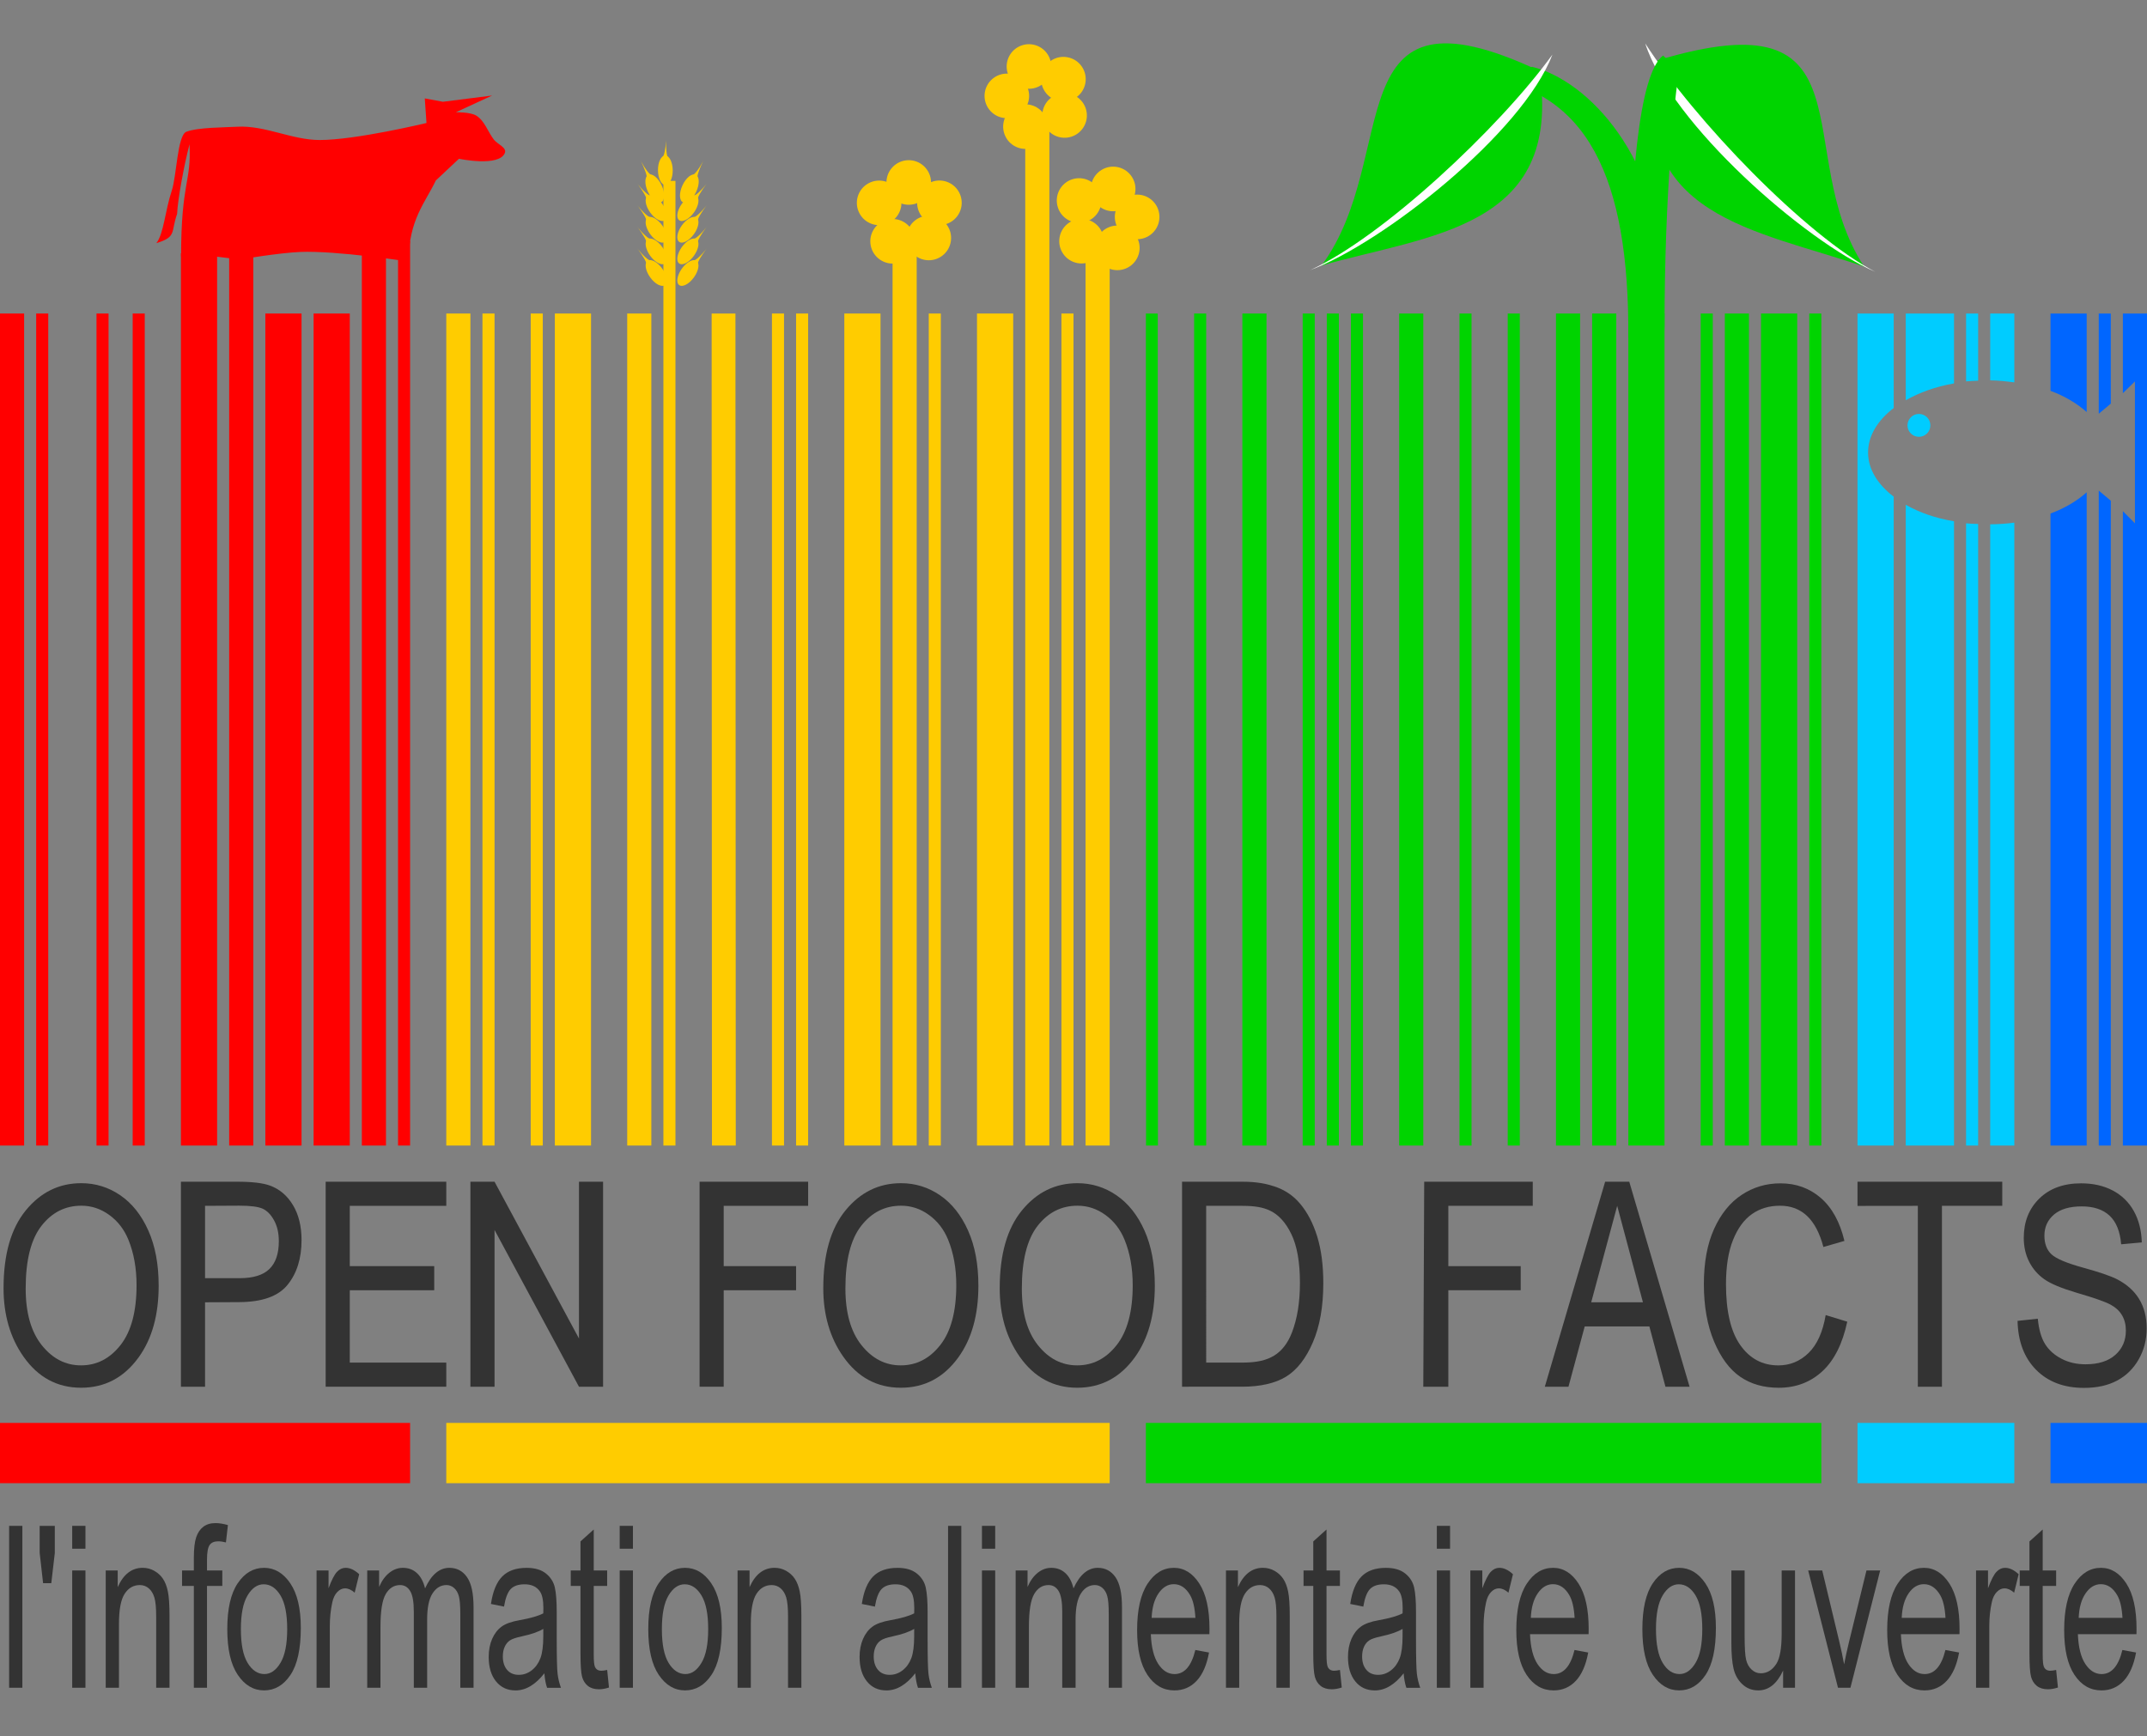 <?xml version="1.0" encoding="UTF-8" standalone="no"?>
<!-- Created with Inkscape (http://www.inkscape.org/) -->

<svg
   xmlns:dc="http://purl.org/dc/elements/1.1/"
   xmlns:cc="http://creativecommons.org/ns#"
   xmlns:rdf="http://www.w3.org/1999/02/22-rdf-syntax-ns#"
   xmlns:svg="http://www.w3.org/2000/svg"
   xmlns="http://www.w3.org/2000/svg"
   xmlns:sodipodi="http://sodipodi.sourceforge.net/DTD/sodipodi-0.dtd"
   xmlns:inkscape="http://www.inkscape.org/namespaces/inkscape"
   width="178"
   height="144"
   id="svg8313"
   version="1.1"
   inkscape:version="0.91 r13725"
   sodipodi:docname="openfoodfacts-logo-fr.svg"
   inkscape:export-filename="C:\Users\Stéphane\Desktop\Blogs\OpenFoodFacts\test-200.png"
   inkscape:export-xdpi="90"
   inkscape:export-ydpi="90">
  <rect width="100%" height="100%" fill="#808080" stroke="none"/>
  <defs
     id="defs8315" />
  <sodipodi:namedview
     id="base"
     pagecolor="#ffffff"
     bordercolor="#666666"
     borderopacity="1.0"
     inkscape:pageopacity="0.0"
     inkscape:pageshadow="2"
     inkscape:zoom="3.1916204"
     inkscape:cx="109.07038"
     inkscape:cy="88.739106"
     inkscape:document-units="px"
     inkscape:current-layer="layer1"
     showgrid="true"
     inkscape:window-width="1920"
     inkscape:window-height="1018"
     inkscape:window-x="-8"
     inkscape:window-y="-8"
     inkscape:window-maximized="1"
     inkscape:snap-global="true">
    <inkscape:grid
       type="xygrid"
       id="grid8566" />
  </sodipodi:namedview>
  <g
     inkscape:label="Calque 1"
     inkscape:groupmode="layer"
     id="layer1">
    <path
       inkscape:export-ydpi="90"
       inkscape:export-xdpi="90"
       inkscape:export-filename="C:\Users\Stéphane\Desktop\Blogs\OpenFoodFacts\test-178.png"
       inkscape:connector-curvature="0"
       style="fill:#0066ff;fill-opacity:1;fill-rule:nonzero;stroke:none"
       d="m 170,26 0,6.411 c 1.196,0.444 2.214,1.06 3,1.761 L 173,26 Z m 4,0 0,8.312 1,-0.839 L 175,26 Z m 2,0 0,6.607 1,-0.978 0,11.769 -1,-1.006 0,52.609 2,0 0,-69 z M 174,40.686 174,95 l 1,0 0,-53.475 z m -1,0.14 c -0.786,0.702 -1.796,1.313 -3,1.761 L 170,95 l 3,0 z"
       id="path7944"
       sodipodi:nodetypes="ccccccccccccccccccccccccccccc" />
    <path
       inkscape:export-ydpi="90"
       inkscape:export-xdpi="90"
       inkscape:export-filename="C:\Users\Stéphane\Desktop\Blogs\OpenFoodFacts\test-178.png"
       inkscape:connector-curvature="0"
       style="fill:#00ccff;fill-opacity:1;fill-rule:nonzero;stroke:none"
       d="m 154,26 0,69 3,0 0,-53.811 c -1.324,-1.015 -2.125,-2.271 -2.125,-3.662 0,-1.391 0.801,-2.675 2.125,-3.69 L 157,26 Z m 4,0 0,7.194 c 1.126,-0.643 2.47,-1.129 4,-1.398 L 162,26 Z m 5,0 0,5.628 c 0.33,-0.036 0.66,-0.04 1,-0.056 l 0,-5.572 c -0.352,4.6e-5 -0.648,-3.3e-5 -1,-5.7e-5 z m 2,0 0,5.544 c 0.683,0.008 1.358,0.081 2,0.168 L 167,26 Z M 158,41.86 158,95 l 4,0 0,-51.77 c -1.587,-0.269 -2.875,-0.728 -4,-1.37 z m 9,1.482 c -0.641,0.088 -1.319,0.132 -2,0.14 L 165,95 l 2,0 z m -4,0.056 L 163,95 l 1,0 0,-51.546 c -0.34,-0.016 -0.671,-0.019 -1,-0.056 z"
       id="path7946"
       sodipodi:nodetypes="ccccscccccccccccccccccccccccccccccccccc" />
    <path
       inkscape:export-ydpi="90"
       inkscape:export-xdpi="90"
       inkscape:export-filename="C:\Users\Stéphane\Desktop\Blogs\OpenFoodFacts\test-178.png"
       inkscape:connector-curvature="0"
       id="path7948"
       d="m 150,26 0,69 1,0 0,-69 z"
       style="fill:#00d400;fill-opacity:1;fill-rule:nonzero;stroke:none"
       sodipodi:nodetypes="ccccc" />
    <path
       inkscape:export-ydpi="90"
       inkscape:export-xdpi="90"
       inkscape:export-filename="C:\Users\Stéphane\Desktop\Blogs\OpenFoodFacts\test-178.png"
       inkscape:connector-curvature="0"
       id="path7950"
       d="m 146,26 0,69 3,0 0,-69 z"
       style="fill:#00d400;fill-opacity:1;fill-rule:nonzero;stroke:none"
       sodipodi:nodetypes="ccccc" />
    <path
       inkscape:export-ydpi="90"
       inkscape:export-xdpi="90"
       inkscape:export-filename="C:\Users\Stéphane\Desktop\Blogs\OpenFoodFacts\test-178.png"
       inkscape:connector-curvature="0"
       id="path7952"
       d="m 143,26 0,69 2,0 0,-69 z"
       style="fill:#00d400;fill-opacity:1;fill-rule:nonzero;stroke:none"
       sodipodi:nodetypes="ccccc" />
    <path
       inkscape:export-ydpi="90"
       inkscape:export-xdpi="90"
       inkscape:export-filename="C:\Users\Stéphane\Desktop\Blogs\OpenFoodFacts\test-178.png"
       inkscape:connector-curvature="0"
       id="path7954"
       d="m 141,26 0,69 1,0 0,-69 z"
       style="fill:#00d400;fill-opacity:1;fill-rule:nonzero;stroke:none"
       sodipodi:nodetypes="ccccc" />
    <path
       inkscape:export-ydpi="90"
       inkscape:export-xdpi="90"
       inkscape:export-filename="C:\Users\Stéphane\Desktop\Blogs\OpenFoodFacts\test-178.png"
       inkscape:connector-curvature="0"
       id="path7956"
       d="m 135,24 0,71 3,0 -5e-5,-69 z"
       style="fill:#00d400;fill-opacity:1;fill-rule:nonzero;stroke:none"
       sodipodi:nodetypes="ccccc" />
    <path
       inkscape:export-ydpi="90"
       inkscape:export-xdpi="90"
       inkscape:export-filename="C:\Users\Stéphane\Desktop\Blogs\OpenFoodFacts\test-178.png"
       inkscape:connector-curvature="0"
       id="path7958"
       d="m 132,26 0,69 2,0 -4e-5,-69 z"
       style="fill:#00d400;fill-opacity:1;fill-rule:nonzero;stroke:none"
       sodipodi:nodetypes="ccccc" />
    <path
       inkscape:export-ydpi="90"
       inkscape:export-xdpi="90"
       inkscape:export-filename="C:\Users\Stéphane\Desktop\Blogs\OpenFoodFacts\test-178.png"
       inkscape:connector-curvature="0"
       id="path7960"
       d="m 129,26 0,69 2,0 1e-5,-69 z"
       style="fill:#00d400;fill-opacity:1;fill-rule:nonzero;stroke:none"
       sodipodi:nodetypes="ccccc" />
    <path
       inkscape:export-ydpi="90"
       inkscape:export-xdpi="90"
       inkscape:export-filename="C:\Users\Stéphane\Desktop\Blogs\OpenFoodFacts\test-178.png"
       inkscape:connector-curvature="0"
       id="path7962"
       d="m 125,26 0,69 1,0 5e-5,-69 z"
       style="fill:#00d400;fill-opacity:1;fill-rule:nonzero;stroke:none"
       sodipodi:nodetypes="ccccc" />
    <path
       inkscape:export-ydpi="90"
       inkscape:export-xdpi="90"
       inkscape:export-filename="C:\Users\Stéphane\Desktop\Blogs\OpenFoodFacts\test-178.png"
       inkscape:connector-curvature="0"
       id="path7964"
       d="m 121,26 0,69 1,0 6e-5,-69 z"
       style="fill:#00d400;fill-opacity:1;fill-rule:nonzero;stroke:none"
       sodipodi:nodetypes="ccccc" />
    <path
       inkscape:export-ydpi="90"
       inkscape:export-xdpi="90"
       inkscape:export-filename="C:\Users\Stéphane\Desktop\Blogs\OpenFoodFacts\test-178.png"
       inkscape:connector-curvature="0"
       id="path7966"
       d="m 116,26 0,69 2,0 1e-5,-69 z"
       style="fill:#00d400;fill-opacity:1;fill-rule:nonzero;stroke:none"
       sodipodi:nodetypes="ccccc" />
    <path
       inkscape:export-ydpi="90"
       inkscape:export-xdpi="90"
       inkscape:export-filename="C:\Users\Stéphane\Desktop\Blogs\OpenFoodFacts\test-178.png"
       inkscape:connector-curvature="0"
       id="path7968"
       d="m 112,26 0,69 1,0 -5e-5,-69 z"
       style="fill:#00d400;fill-opacity:1;fill-rule:nonzero;stroke:none"
       sodipodi:nodetypes="ccccc" />
    <path
       inkscape:export-ydpi="90"
       inkscape:export-xdpi="90"
       inkscape:export-filename="C:\Users\Stéphane\Desktop\Blogs\OpenFoodFacts\test-178.png"
       inkscape:connector-curvature="0"
       id="path7970"
       d="m 110,26 0,69 1,0 -5e-5,-69 z"
       style="fill:#00d400;fill-opacity:1;fill-rule:nonzero;stroke:none"
       sodipodi:nodetypes="ccccc" />
    <path
       inkscape:export-ydpi="90"
       inkscape:export-xdpi="90"
       inkscape:export-filename="C:\Users\Stéphane\Desktop\Blogs\OpenFoodFacts\test-178.png"
       inkscape:connector-curvature="0"
       id="path7972"
       d="m 108,26 0,69 1,0 4e-5,-69 z"
       style="fill:#00d400;fill-opacity:1;fill-rule:nonzero;stroke:none"
       sodipodi:nodetypes="ccccc" />
    <path
       inkscape:export-ydpi="90"
       inkscape:export-xdpi="90"
       inkscape:export-filename="C:\Users\Stéphane\Desktop\Blogs\OpenFoodFacts\test-178.png"
       inkscape:connector-curvature="0"
       id="path7974"
       d="m 103,26 0,69 2,0 1e-5,-69 z"
       style="fill:#00d400;fill-opacity:1;fill-rule:nonzero;stroke:none"
       sodipodi:nodetypes="ccccc" />
    <path
       inkscape:export-ydpi="90"
       inkscape:export-xdpi="90"
       inkscape:export-filename="C:\Users\Stéphane\Desktop\Blogs\OpenFoodFacts\test-178.png"
       inkscape:connector-curvature="0"
       id="path7976"
       d="m 99,26 0,69 1,0 0,-69 z"
       style="fill:#00d400;fill-opacity:1;fill-rule:nonzero;stroke:none"
       sodipodi:nodetypes="ccccc" />
    <path
       inkscape:export-ydpi="90"
       inkscape:export-xdpi="90"
       inkscape:export-filename="C:\Users\Stéphane\Desktop\Blogs\OpenFoodFacts\test-178.png"
       inkscape:connector-curvature="0"
       id="path7978"
       d="m 95,26 0.017,69 0.983,0 -0.017,-69 z"
       style="fill:#00d400;fill-opacity:1;fill-rule:nonzero;stroke:none"
       sodipodi:nodetypes="ccccc" />
    <path
       inkscape:export-ydpi="90"
       inkscape:export-xdpi="90"
       inkscape:export-filename="C:\Users\Stéphane\Desktop\Blogs\OpenFoodFacts\test-178.png"
       inkscape:connector-curvature="0"
       id="path7980"
       d="m 90,21 0,74 2,0 0,-74 z"
       style="fill:#ffcc00;fill-opacity:1;fill-rule:nonzero;stroke:none"
       sodipodi:nodetypes="ccccc" />
    <path
       inkscape:export-ydpi="90"
       inkscape:export-xdpi="90"
       inkscape:export-filename="C:\Users\Stéphane\Desktop\Blogs\OpenFoodFacts\test-178.png"
       inkscape:connector-curvature="0"
       id="path7983"
       d="m 88,26 0,69 1,0 0,-69 z"
       style="fill:#ffcc00;fill-opacity:1;fill-rule:nonzero;stroke:none"
       sodipodi:nodetypes="ccccc" />
    <path
       inkscape:export-ydpi="90"
       inkscape:export-xdpi="90"
       inkscape:export-filename="C:\Users\Stéphane\Desktop\Blogs\OpenFoodFacts\test-178.png"
       inkscape:connector-curvature="0"
       id="path7985"
       d="m 85,10 0,85 2,0 0,-85 z"
       style="fill:#ffcc00;fill-opacity:1;fill-rule:nonzero;stroke:none"
       sodipodi:nodetypes="ccccc" />
    <path
       inkscape:export-ydpi="90"
       inkscape:export-xdpi="90"
       inkscape:export-filename="C:\Users\Stéphane\Desktop\Blogs\OpenFoodFacts\test-178.png"
       inkscape:connector-curvature="0"
       id="path7987"
       d="m 81,26 0,69 3,0 4e-6,-69 z"
       style="fill:#ffcc00;fill-opacity:1;fill-rule:nonzero;stroke:none"
       sodipodi:nodetypes="ccccc" />
    <path
       inkscape:export-ydpi="90"
       inkscape:export-xdpi="90"
       inkscape:export-filename="C:\Users\Stéphane\Desktop\Blogs\OpenFoodFacts\test-178.png"
       inkscape:connector-curvature="0"
       id="path7989"
       d="m 77,26 0,69 1,0 3e-6,-69 z"
       style="fill:#ffcc00;fill-opacity:1;fill-rule:nonzero;stroke:none"
       sodipodi:nodetypes="ccccc" />
    <path
       inkscape:export-ydpi="90"
       inkscape:export-xdpi="90"
       inkscape:export-filename="C:\Users\Stéphane\Desktop\Blogs\OpenFoodFacts\test-178.png"
       inkscape:connector-curvature="0"
       id="path7991"
       d="m 74,20 0,75 2,0 -7e-6,-75 z"
       style="fill:#ffcc00;fill-opacity:1;fill-rule:nonzero;stroke:none"
       sodipodi:nodetypes="ccccc" />
    <path
       inkscape:export-ydpi="90"
       inkscape:export-xdpi="90"
       inkscape:export-filename="C:\Users\Stéphane\Desktop\Blogs\OpenFoodFacts\test-178.png"
       inkscape:connector-curvature="0"
       id="path7993"
       d="m 70,26 0,69 3,0 4e-6,-69 z"
       style="fill:#ffcc00;fill-opacity:1;fill-rule:nonzero;stroke:none"
       sodipodi:nodetypes="ccccc" />
    <path
       inkscape:export-ydpi="90"
       inkscape:export-xdpi="90"
       inkscape:export-filename="C:\Users\Stéphane\Desktop\Blogs\OpenFoodFacts\test-178.png"
       inkscape:connector-curvature="0"
       id="path7995"
       d="m 66,26 0,69 1,0 3e-6,-69 z"
       style="fill:#ffcc00;fill-opacity:1;fill-rule:nonzero;stroke:none"
       sodipodi:nodetypes="ccccc" />
    <path
       inkscape:export-ydpi="90"
       inkscape:export-xdpi="90"
       inkscape:export-filename="C:\Users\Stéphane\Desktop\Blogs\OpenFoodFacts\test-178.png"
       inkscape:connector-curvature="0"
       id="path7997"
       d="m 64,26 0,69 1,0 10e-7,-69 z"
       style="fill:#ffcc00;fill-opacity:1;fill-rule:nonzero;stroke:none"
       sodipodi:nodetypes="ccccc" />
    <path
       inkscape:export-ydpi="90"
       inkscape:export-xdpi="90"
       inkscape:export-filename="C:\Users\Stéphane\Desktop\Blogs\OpenFoodFacts\test-178.png"
       inkscape:connector-curvature="0"
       id="path7999"
       d="m 59,26 0.026,69 1.974,0 -0.027,-69 z"
       style="fill:#ffcc00;fill-opacity:1;fill-rule:nonzero;stroke:none"
       sodipodi:nodetypes="ccccc" />
    <path
       inkscape:export-ydpi="90"
       inkscape:export-xdpi="90"
       inkscape:export-filename="C:\Users\Stéphane\Desktop\Blogs\OpenFoodFacts\test-178.png"
       inkscape:connector-curvature="0"
       id="path8001"
       d="m 55,15 0,80 1,0 -9e-6,-80 z"
       style="fill:#ffcc00;fill-opacity:1;fill-rule:nonzero;stroke:none"
       sodipodi:nodetypes="ccccc" />
    <path
       inkscape:export-ydpi="90"
       inkscape:export-xdpi="90"
       inkscape:export-filename="C:\Users\Stéphane\Desktop\Blogs\OpenFoodFacts\test-178.png"
       inkscape:connector-curvature="0"
       id="path8003"
       d="m 52,26 0,69 2,0 3e-6,-69 z"
       style="fill:#ffcc00;fill-opacity:1;fill-rule:nonzero;stroke:none"
       sodipodi:nodetypes="ccccc" />
    <path
       inkscape:export-ydpi="90"
       inkscape:export-xdpi="90"
       inkscape:export-filename="C:\Users\Stéphane\Desktop\Blogs\OpenFoodFacts\test-178.png"
       inkscape:connector-curvature="0"
       id="path8005"
       d="m 46,26 0,69 3,0 -7e-6,-69 z"
       style="fill:#ffcc00;fill-opacity:1;fill-rule:nonzero;stroke:none"
       sodipodi:nodetypes="ccccc" />
    <path
       inkscape:export-ydpi="90"
       inkscape:export-xdpi="90"
       inkscape:export-filename="C:\Users\Stéphane\Desktop\Blogs\OpenFoodFacts\test-178.png"
       inkscape:connector-curvature="0"
       id="path8007"
       d="m 44,26 0,69 1,0 10e-7,-69 z"
       style="fill:#ffcc00;fill-opacity:1;fill-rule:nonzero;stroke:none"
       sodipodi:nodetypes="ccccc" />
    <path
       inkscape:export-ydpi="90"
       inkscape:export-xdpi="90"
       inkscape:export-filename="C:\Users\Stéphane\Desktop\Blogs\OpenFoodFacts\test-178.png"
       inkscape:connector-curvature="0"
       id="path8009"
       d="m 40,26 0,69 1,0 2e-6,-69 z"
       style="fill:#ffcc00;fill-opacity:1;fill-rule:nonzero;stroke:none"
       sodipodi:nodetypes="ccccc" />
    <path
       inkscape:export-ydpi="90"
       inkscape:export-xdpi="90"
       inkscape:export-filename="C:\Users\Stéphane\Desktop\Blogs\OpenFoodFacts\test-178.png"
       inkscape:connector-curvature="0"
       id="path8011"
       d="m 37,26 0,69 2,0 4e-6,-69 z"
       style="fill:#ffcc00;fill-opacity:1;fill-rule:nonzero;stroke:none"
       sodipodi:nodetypes="ccccc" />
    <path
       inkscape:export-ydpi="90"
       inkscape:export-xdpi="90"
       inkscape:export-filename="C:\Users\Stéphane\Desktop\Blogs\OpenFoodFacts\test-178.png"
       inkscape:connector-curvature="0"
       id="path8013"
       d="m 33,20 0,75 1,0 -7e-6,-75 z"
       style="fill:#ff0000;fill-opacity:1;fill-rule:nonzero;stroke:none"
       sodipodi:nodetypes="ccccc" />
    <path
       inkscape:export-ydpi="90"
       inkscape:export-xdpi="90"
       inkscape:export-filename="C:\Users\Stéphane\Desktop\Blogs\OpenFoodFacts\test-178.png"
       inkscape:connector-curvature="0"
       id="path8015"
       d="m 30,19 0,76 2,0 4e-6,-76 z"
       style="fill:#ff0000;fill-opacity:1;fill-rule:nonzero;stroke:none"
       sodipodi:nodetypes="ccccc" />
    <path
       inkscape:export-ydpi="90"
       inkscape:export-xdpi="90"
       inkscape:export-filename="C:\Users\Stéphane\Desktop\Blogs\OpenFoodFacts\test-178.png"
       inkscape:connector-curvature="0"
       id="path8017"
       d="m 26,26 0,69 3,0 0,-69 z"
       style="fill:#ff0000;fill-opacity:1;fill-rule:nonzero;stroke:none"
       sodipodi:nodetypes="ccccc" />
    <path
       inkscape:export-ydpi="90"
       inkscape:export-xdpi="90"
       inkscape:export-filename="C:\Users\Stéphane\Desktop\Blogs\OpenFoodFacts\test-178.png"
       inkscape:connector-curvature="0"
       id="path8019"
       d="m 22,26 0,69 3,0 -5e-6,-69 z"
       style="fill:#ff0000;fill-opacity:1;fill-rule:nonzero;stroke:none"
       sodipodi:nodetypes="ccccc" />
    <path
       inkscape:export-ydpi="90"
       inkscape:export-xdpi="90"
       inkscape:export-filename="C:\Users\Stéphane\Desktop\Blogs\OpenFoodFacts\test-178.png"
       inkscape:connector-curvature="0"
       id="path8021"
       d="m 19,20 0,75 2,0 -8.6e-5,-75 z"
       style="fill:#ff0000;fill-opacity:1;fill-rule:nonzero;stroke:none"
       sodipodi:nodetypes="ccccc" />
    <path
       inkscape:export-ydpi="90"
       inkscape:export-xdpi="90"
       inkscape:export-filename="C:\Users\Stéphane\Desktop\Blogs\OpenFoodFacts\test-178.png"
       inkscape:connector-curvature="0"
       id="path8023"
       d="m 15,21 0,74 3,0 -3.5e-5,-74 z"
       style="fill:#ff0000;fill-opacity:1;fill-rule:nonzero;stroke:none"
       sodipodi:nodetypes="ccccc" />
    <path
       inkscape:export-ydpi="90"
       inkscape:export-xdpi="90"
       inkscape:export-filename="C:\Users\Stéphane\Desktop\Blogs\OpenFoodFacts\test-178.png"
       inkscape:connector-curvature="0"
       id="path8025"
       d="m 11,26 0,69 1,0 -4.9e-5,-69 z"
       style="fill:#ff0000;fill-opacity:1;fill-rule:nonzero;stroke:none"
       sodipodi:nodetypes="ccccc" />
    <path
       inkscape:export-ydpi="90"
       inkscape:export-xdpi="90"
       inkscape:export-filename="C:\Users\Stéphane\Desktop\Blogs\OpenFoodFacts\test-178.png"
       inkscape:connector-curvature="0"
       id="path8027"
       d="M 8,26 8,95 9,95 9,26 Z"
       style="fill:#ff0000;fill-opacity:1;fill-rule:nonzero;stroke:none"
       sodipodi:nodetypes="ccccc" />
    <path
       inkscape:export-ydpi="90"
       inkscape:export-xdpi="90"
       inkscape:export-filename="C:\Users\Stéphane\Desktop\Blogs\OpenFoodFacts\test-178.png"
       inkscape:connector-curvature="0"
       id="path8029"
       d="m 3,26 0,69 1,0 0,-69 z"
       style="fill:#ff0000;fill-opacity:1;fill-rule:nonzero;stroke:none"
       sodipodi:nodetypes="ccccc" />
    <path
       inkscape:export-ydpi="90"
       inkscape:export-xdpi="90"
       inkscape:export-filename="C:\Users\Stéphane\Desktop\Blogs\OpenFoodFacts\test-178.png"
       inkscape:connector-curvature="0"
       id="path8031"
       d="m 1.3e-5,26 0,69 2,0 0,-69 z"
       style="fill:#ff0000;fill-opacity:1;fill-rule:nonzero;stroke:none"
       sodipodi:nodetypes="ccccc" />
    <path
       sodipodi:nodetypes="csssacccccssscccsccccc"
       inkscape:connector-curvature="0"
       id="path8033"
       d="m 12.96,20.168 c 0.63,-0.816 0.719,-2.676 1.281,-4.359 0.405,-1.213 0.464,-4.597 1.209,-4.882 0.968,-0.371 3.17,-0.358 4.224,-0.417 2.3,-0.128 4.519,1.099 6.823,1.101 2.991,0.004 8.861,-1.411 8.861,-1.411 l -0.14,-2.039 1.506,0.278 4.077,-0.517 -3.008,1.386 c 0,0 1.202,-0.021 1.688,0.277 0.705,0.432 0.96,1.347 1.469,1.999 0.292,0.374 1.082,0.654 0.908,1.096 -0.47,1.191 -3.809,0.486 -3.809,0.486 l -1.919,1.803 c -0.833,1.779 -2.261,3.262 -2.254,6.722 0,0 -6.007,-0.923 -8.991,-0.797 -1.764,0.075 -4.969,0.618 -4.969,0.618 -1.609,-0.137 -3.297,-0.529 -4.905,-0.25 0.009,-6.235 0.867,-6.129 0.699,-9.295 -0.439,1.68 -0.971,4.517 -1.027,5.772 -0.535,1.526 -0.012,1.9 -1.722,2.426 z"
       style="fill:#ff0000;fill-opacity:1"
       inkscape:export-filename="C:\Users\Stéphane\Desktop\Blogs\OpenFoodFacts\test-178.png"
       inkscape:export-xdpi="90"
       inkscape:export-ydpi="90" />
    <g
       style="fill:#ffcc00"
       transform="matrix(0.015,-0.011,0.011,0.015,39.175,7.568)"
       id="g8035"
       inkscape:export-filename="C:\Users\Stéphane\Desktop\Blogs\OpenFoodFacts\test-178.png"
       inkscape:export-xdpi="90"
       inkscape:export-ydpi="90">
      <ellipse
         ry="32.857"
         rx="65.714"
         cy="762.362"
         cx="567.143"
         style="fill:#ffcc00;fill-opacity:1;stroke:none"
         id="path8037"
         transform="matrix(0.583,-0.813,0.813,0.583,-465.751,809.033)" />
      <path
         style="fill:#ffcc00;fill-opacity:1;stroke:none"
         d="m 494.286,741.648 c 0,0 14.409,-2.316 20.714,-5.714 22.088,-11.904 53.571,-52.857 53.571,-52.857 0,0 -33.142,43.139 -40,65 -2.072,6.604 -1.429,20.714 -1.429,20.714 z"
         id="path8039"
         inkscape:connector-curvature="0"
         sodipodi:nodetypes="cscscc" />
    </g>
    <g
       transform="matrix(0.895,0,0,0.895,-468.13,-644.427)"
       id="g8041"
       inkscape:export-filename="C:\Users\Stéphane\Desktop\Blogs\OpenFoodFacts\test-178.png"
       inkscape:export-xdpi="90"
       inkscape:export-ydpi="90">
      <g
         id="g8043"
         transform="translate(-9.546,1.149)"
         style="fill:#ffcc00">
        <g
           transform="matrix(0.021,0,0,0.021,586.139,725.533)"
           id="g8045"
           style="fill:#ffcc00">
          <ellipse
             ry="32.857"
             rx="65.714"
             cy="762.362"
             cx="567.143"
             style="fill:#ffcc00;fill-opacity:1;stroke:none"
             id="path8047"
             transform="matrix(0.583,-0.813,0.813,0.583,-465.751,809.033)" />
          <path
             style="fill:#ffcc00;fill-opacity:1;stroke:none"
             d="m 494.286,741.648 c 0,0 14.409,-2.316 20.714,-5.714 22.088,-11.904 53.571,-52.857 53.571,-52.857 0,0 -33.142,43.139 -40,65 -2.072,6.604 -1.429,20.714 -1.429,20.714 z"
             id="path8049"
             inkscape:connector-curvature="0"
             sodipodi:nodetypes="cscscc" />
        </g>
        <g
           transform="matrix(0.021,0,0,0.021,586.139,727.536)"
           id="g8051"
           style="fill:#ffcc00">
          <ellipse
             ry="32.857"
             rx="65.714"
             cy="762.362"
             cx="567.143"
             style="fill:#ffcc00;fill-opacity:1;stroke:none"
             id="path8053"
             transform="matrix(0.583,-0.813,0.813,0.583,-465.751,809.033)" />
          <path
             style="fill:#ffcc00;fill-opacity:1;stroke:none"
             d="m 494.286,741.648 c 0,0 14.409,-2.316 20.714,-5.714 22.088,-11.904 53.571,-52.857 53.571,-52.857 0,0 -33.142,43.139 -40,65 -2.072,6.604 -1.429,20.714 -1.429,20.714 z"
             id="path8055"
             inkscape:connector-curvature="0"
             sodipodi:nodetypes="cscscc" />
        </g>
        <g
           transform="matrix(0.021,0,0,0.021,586.139,723.53)"
           id="g8057"
           style="fill:#ffcc00">
          <ellipse
             ry="32.857"
             rx="65.714"
             cy="762.362"
             cx="567.143"
             style="fill:#ffcc00;fill-opacity:1;stroke:none"
             id="path8059"
             transform="matrix(0.583,-0.813,0.813,0.583,-465.751,809.033)" />
          <path
             style="fill:#ffcc00;fill-opacity:1;stroke:none"
             d="m 494.286,741.648 c 0,0 14.409,-2.316 20.714,-5.714 22.088,-11.904 53.571,-52.857 53.571,-52.857 0,0 -33.142,43.139 -40,65 -2.072,6.604 -1.429,20.714 -1.429,20.714 z"
             id="path8061"
             inkscape:connector-curvature="0"
             sodipodi:nodetypes="cscscc" />
        </g>
        <g
           transform="matrix(0.021,0,0,0.021,586.139,721.527)"
           id="g8063"
           style="fill:#ffcc00">
          <ellipse
             ry="32.857"
             rx="65.714"
             cy="762.362"
             cx="567.143"
             style="fill:#ffcc00;fill-opacity:1;stroke:none"
             id="path8065"
             transform="matrix(0.583,-0.813,0.813,0.583,-465.751,809.033)" />
          <path
             style="fill:#ffcc00;fill-opacity:1;stroke:none"
             d="m 494.286,741.648 c 0,0 14.409,-2.316 20.714,-5.714 22.088,-11.904 53.571,-52.857 53.571,-52.857 0,0 -33.142,43.139 -40,65 -2.072,6.604 -1.429,20.714 -1.429,20.714 z"
             id="path8067"
             inkscape:connector-curvature="0"
             sodipodi:nodetypes="cscscc" />
        </g>
        <g
           transform="matrix(0.021,-0.004,0.004,0.021,583.105,721.649)"
           id="g8069"
           style="fill:#ffcc00">
          <ellipse
             ry="32.857"
             rx="65.714"
             cy="762.362"
             cx="567.143"
             style="fill:#ffcc00;fill-opacity:1;stroke:none"
             id="path8071"
             transform="matrix(0.583,-0.813,0.813,0.583,-465.751,809.033)" />
          <path
             style="fill:#ffcc00;fill-opacity:1;stroke:none"
             d="m 494.286,741.648 c 0,0 14.409,-2.316 20.714,-5.714 22.088,-11.904 53.571,-52.857 53.571,-52.857 0,0 -33.142,43.139 -40,65 -2.072,6.604 -1.429,20.714 -1.429,20.714 z"
             id="path8073"
             inkscape:connector-curvature="0"
             sodipodi:nodetypes="cscscc" />
        </g>
      </g>
      <g
         id="g8075"
         style="fill:#ffcc00"
         transform="translate(-10.253,1.149)">
        <g
           transform="matrix(-0.021,0,0,0.021,604.269,725.533)"
           id="g8077"
           style="fill:#ffcc00">
          <ellipse
             ry="32.857"
             rx="65.714"
             cy="762.362"
             cx="567.143"
             style="fill:#ffcc00;fill-opacity:1;stroke:none"
             id="path8079"
             transform="matrix(0.583,-0.813,0.813,0.583,-465.751,809.033)" />
          <path
             style="fill:#ffcc00;fill-opacity:1;stroke:none"
             d="m 494.286,741.648 c 0,0 14.409,-2.316 20.714,-5.714 22.088,-11.904 53.571,-52.857 53.571,-52.857 0,0 -33.142,43.139 -40,65 -2.072,6.604 -1.429,20.714 -1.429,20.714 z"
             id="path8081"
             inkscape:connector-curvature="0"
             sodipodi:nodetypes="cscscc" />
        </g>
        <g
           transform="matrix(-0.021,0,0,0.021,604.269,727.536)"
           id="g8083"
           style="fill:#ffcc00">
          <ellipse
             ry="32.857"
             rx="65.714"
             cy="762.362"
             cx="567.143"
             style="fill:#ffcc00;fill-opacity:1;stroke:none"
             id="path8085"
             transform="matrix(0.583,-0.813,0.813,0.583,-465.751,809.033)" />
          <path
             style="fill:#ffcc00;fill-opacity:1;stroke:none"
             d="m 494.286,741.648 c 0,0 14.409,-2.316 20.714,-5.714 22.088,-11.904 53.571,-52.857 53.571,-52.857 0,0 -33.142,43.139 -40,65 -2.072,6.604 -1.429,20.714 -1.429,20.714 z"
             id="path8087"
             inkscape:connector-curvature="0"
             sodipodi:nodetypes="cscscc" />
        </g>
        <g
           transform="matrix(-0.021,0,0,0.021,604.269,723.53)"
           id="g8089"
           style="fill:#ffcc00">
          <ellipse
             ry="32.857"
             rx="65.714"
             cy="762.362"
             cx="567.143"
             style="fill:#ffcc00;fill-opacity:1;stroke:none"
             id="path8091"
             transform="matrix(0.583,-0.813,0.813,0.583,-465.751,809.033)" />
          <path
             style="fill:#ffcc00;fill-opacity:1;stroke:none"
             d="m 494.286,741.648 c 0,0 14.409,-2.316 20.714,-5.714 22.088,-11.904 53.571,-52.857 53.571,-52.857 0,0 -33.142,43.139 -40,65 -2.072,6.604 -1.429,20.714 -1.429,20.714 z"
             id="path8093"
             inkscape:connector-curvature="0"
             sodipodi:nodetypes="cscscc" />
        </g>
        <g
           transform="matrix(-0.021,0,0,0.021,604.269,721.527)"
           id="g8095"
           style="fill:#ffcc00">
          <ellipse
             ry="32.857"
             rx="65.714"
             cy="762.362"
             cx="567.143"
             style="fill:#ffcc00;fill-opacity:1;stroke:none"
             id="path8097"
             transform="matrix(0.583,-0.813,0.813,0.583,-465.751,809.033)" />
          <path
             style="fill:#ffcc00;fill-opacity:1;stroke:none"
             d="m 494.286,741.648 c 0,0 14.409,-2.316 20.714,-5.714 22.088,-11.904 53.571,-52.857 53.571,-52.857 0,0 -33.142,43.139 -40,65 -2.072,6.604 -1.429,20.714 -1.429,20.714 z"
             id="path8099"
             inkscape:connector-curvature="0"
             sodipodi:nodetypes="cscscc" />
        </g>
        <g
           transform="matrix(-0.021,-0.004,-0.004,0.021,607.304,721.649)"
           id="g8101"
           style="fill:#ffcc00">
          <ellipse
             ry="32.857"
             rx="65.714"
             cy="762.362"
             cx="567.143"
             style="fill:#ffcc00;fill-opacity:1;stroke:none"
             id="path8103"
             transform="matrix(0.583,-0.813,0.813,0.583,-465.751,809.033)" />
          <path
             style="fill:#ffcc00;fill-opacity:1;stroke:none"
             d="m 494.286,741.648 c 0,0 14.409,-2.316 20.714,-5.714 22.088,-11.904 53.571,-52.857 53.571,-52.857 0,0 -33.142,43.139 -40,65 -2.072,6.604 -1.429,20.714 -1.429,20.714 z"
             id="path8105"
             inkscape:connector-curvature="0"
             sodipodi:nodetypes="cscscc" />
        </g>
      </g>
    </g>
    <g
       id="g8107"
       transform="matrix(0.486,-0.558,0.558,0.486,-616.04,-2.577)"
       inkscape:export-filename="C:\Users\Stéphane\Desktop\Blogs\OpenFoodFacts\test-178.png"
       inkscape:export-xdpi="90"
       inkscape:export-ydpi="90">
      <circle
         r="2.5"
         cy="732.362"
         cx="608"
         style="fill:#ffcc00;fill-opacity:1"
         id="path8109"
         transform="translate(1.5,9.75)" />
      <circle
         r="2.5"
         cy="732.362"
         cx="608"
         id="path8111"
         style="fill:#ffcc00;fill-opacity:1"
         inkscape:transform-center-x="-3.1501887"
         inkscape:transform-center-y="-1.6050895"
         transform="matrix(0.309,-0.951,0.951,0.309,-274.25,1089.937)" />
      <circle
         r="2.5"
         cy="732.362"
         cx="608"
         transform="matrix(-0.809,-0.588,0.588,-0.809,667.858,1685.987)"
         inkscape:transform-center-y="-3.4919705"
         inkscape:transform-center-x="0.5530674"
         style="fill:#ffcc00;fill-opacity:1"
         id="path8113" />
      <circle
         r="2.5"
         cy="732.362"
         cx="608"
         id="path8115"
         style="fill:#ffcc00;fill-opacity:1"
         inkscape:transform-center-x="3.4919258"
         inkscape:transform-center-y="-0.5530731"
         transform="matrix(-0.809,0.588,-0.588,-0.809,1525.862,974.179)" />
      <circle
         r="2.5"
         cy="732.362"
         cx="608"
         transform="matrix(0.309,0.951,-0.951,0.309,1114.03,-61.792)"
         inkscape:transform-center-y="3.1501051"
         inkscape:transform-center-x="1.6050854"
         style="fill:#ffcc00;fill-opacity:1"
         id="path8117" />
    </g>
    <g
       transform="matrix(-0.649,-0.354,0.354,-0.649,218.165,702.908)"
       id="g8119"
       inkscape:export-filename="C:\Users\Stéphane\Desktop\Blogs\OpenFoodFacts\test-178.png"
       inkscape:export-xdpi="90"
       inkscape:export-ydpi="90">
      <circle
         r="2.5"
         cy="732.362"
         cx="608"
         transform="translate(1.5,9.75)"
         id="path8121"
         style="fill:#ffcc00;fill-opacity:1" />
      <circle
         r="2.5"
         cy="732.362"
         cx="608"
         transform="matrix(0.309,-0.951,0.951,0.309,-274.25,1089.937)"
         inkscape:transform-center-y="-1.6050895"
         inkscape:transform-center-x="-3.1501887"
         style="fill:#ffcc00;fill-opacity:1"
         id="path8123" />
      <circle
         r="2.5"
         cy="732.362"
         cx="608"
         id="path8125"
         style="fill:#ffcc00;fill-opacity:1"
         inkscape:transform-center-x="0.5530674"
         inkscape:transform-center-y="-3.4919705"
         transform="matrix(-0.809,-0.588,0.588,-0.809,667.858,1685.987)" />
      <circle
         r="2.5"
         cy="732.362"
         cx="608"
         transform="matrix(-0.809,0.588,-0.588,-0.809,1525.862,974.179)"
         inkscape:transform-center-y="-0.5530731"
         inkscape:transform-center-x="3.4919258"
         style="fill:#ffcc00;fill-opacity:1"
         id="path8127" />
      <circle
         r="2.5"
         cy="732.362"
         cx="608"
         id="path8129"
         style="fill:#ffcc00;fill-opacity:1"
         inkscape:transform-center-x="1.6050854"
         inkscape:transform-center-y="3.1501051"
         transform="matrix(0.309,0.951,-0.951,0.309,1114.03,-61.792)" />
    </g>
    <g
       id="g8131"
       transform="matrix(0.315,-0.669,0.669,0.315,-610.582,190.809)"
       inkscape:export-filename="C:\Users\Stéphane\Desktop\Blogs\OpenFoodFacts\test-178.png"
       inkscape:export-xdpi="90"
       inkscape:export-ydpi="90">
      <circle
         r="2.5"
         cy="732.362"
         cx="608"
         style="fill:#ffcc00;fill-opacity:1"
         id="path8133"
         transform="translate(1.5,9.75)" />
      <circle
         r="2.5"
         cy="732.362"
         cx="608"
         id="path8135"
         style="fill:#ffcc00;fill-opacity:1"
         inkscape:transform-center-x="-3.1501887"
         inkscape:transform-center-y="-1.6050895"
         transform="matrix(0.309,-0.951,0.951,0.309,-274.25,1089.937)" />
      <circle
         r="2.5"
         cy="732.362"
         cx="608"
         transform="matrix(-0.809,-0.588,0.588,-0.809,667.858,1685.987)"
         inkscape:transform-center-y="-3.4919705"
         inkscape:transform-center-x="0.5530674"
         style="fill:#ffcc00;fill-opacity:1"
         id="path8137" />
      <circle
         r="2.5"
         cy="732.362"
         cx="608"
         id="path8139"
         style="fill:#ffcc00;fill-opacity:1"
         inkscape:transform-center-x="3.4919258"
         inkscape:transform-center-y="-0.5530731"
         transform="matrix(-0.809,0.588,-0.588,-0.809,1525.862,974.179)" />
      <circle
         r="2.5"
         cy="732.362"
         cx="608"
         transform="matrix(0.309,0.951,-0.951,0.309,1114.03,-61.792)"
         inkscape:transform-center-y="3.1501051"
         inkscape:transform-center-x="1.6050854"
         style="fill:#ffcc00;fill-opacity:1"
         id="path8141" />
    </g>
    <path
       style="fill:#00d400;fill-opacity:1;fill-rule:nonzero;stroke:none"
       d="M 122.447,6.337 C 131.636,7.287 135.077,14.768 135,28 l 2.964,-1.399 c 0,-1.462 -0.025,-1.249 -0.025,-2.711 0,-10.867 -6.404,-17.275 -10.912,-18.344 z"
       id="path8143"
       inkscape:connector-curvature="0"
       inkscape:export-filename="C:\Users\Stéphane\Desktop\Blogs\OpenFoodFacts\test-178.png"
       inkscape:export-xdpi="90"
       inkscape:export-ydpi="90"
       sodipodi:nodetypes="cccscc" />
    <g
       transform="matrix(0.895,0,0,0.895,-468.098,-644.427)"
       id="g8145"
       inkscape:export-filename="C:\Users\Stéphane\Desktop\Blogs\OpenFoodFacts\test-178.png"
       inkscape:export-xdpi="90"
       inkscape:export-ydpi="90">
      <g
         transform="translate(-0.688,-0.062)"
         id="g8147">
        <path
           sodipodi:nodetypes="ccc"
           inkscape:connector-curvature="0"
           id="path8149"
           d="m 646.119,744.697 c 9.989,-2.857 22.361,-3.407 20.189,-18.032 -19.131,-9.004 -12.683,7.9 -20.189,18.032 z"
           style="fill:#00d400;stroke:none" />
        <path
           sodipodi:nodetypes="ccc"
           inkscape:connector-curvature="0"
           id="path8151"
           d="m 667.509,725.149 c -4.97,6.864 -15.796,16.964 -22.451,19.976 6.682,-2.485 19.651,-12.664 22.451,-19.976 z"
           style="fill:#ffffff;fill-opacity:1;stroke:none" />
      </g>
    </g>
    <g
       id="g8153"
       transform="matrix(0.737,0.507,0.507,-0.737,-728.928,199.425)"
       inkscape:export-filename="C:\Users\Stéphane\Desktop\Blogs\OpenFoodFacts\test-178.png"
       inkscape:export-xdpi="90"
       inkscape:export-ydpi="90">
      <g
         transform="matrix(-0.854,-0.521,0.521,-0.854,864.589,1695.245)"
         id="g8155">
        <g
           transform="translate(-0.688,-0.062)"
           id="g8157">
          <path
             sodipodi:nodetypes="ccc"
             inkscape:connector-curvature="0"
             id="path8159"
             d="m 646.119,744.697 c 9.989,-2.857 22.361,-3.407 20.189,-18.032 -19.999,-7.248 -12.683,7.9 -20.189,18.032 z"
             style="fill:#00d400;stroke:none" />
          <path
             sodipodi:nodetypes="ccc"
             inkscape:connector-curvature="0"
             id="path8161"
             d="m 667.509,725.149 c -4.97,6.864 -15.796,16.964 -22.451,19.976 6.682,-2.485 19.651,-12.664 22.451,-19.976 z"
             style="fill:#ffffff;fill-opacity:1;stroke:none" />
        </g>
      </g>
    </g>
    <path
       sodipodi:nodetypes="cccscc"
       inkscape:export-ydpi="90"
       inkscape:export-xdpi="90"
       inkscape:export-filename="C:\Users\Stéphane\Desktop\Blogs\OpenFoodFacts\test-178.png"
       inkscape:connector-curvature="0"
       id="path8163"
       d="M 137.878,4.604 C 135.885,6.169 135.077,14.768 135,28 l 2.964,-1.399 c 0,-1.462 0.036,1.86 0.036,0.399 0,-10.867 0.859,-19.322 1.215,-21.118 z"
       style="fill:#00d400;fill-opacity:1;fill-rule:nonzero;stroke:none" />
    <circle
       r="0.949"
       cy="35.276"
       cx="159.092"
       inkscape:export-ydpi="90"
       inkscape:export-xdpi="90"
       inkscape:export-filename="C:\Users\Stéphane\Desktop\Blogs\OpenFoodFacts\test-178.png"
       style="fill:#00ccff;fill-opacity:1;stroke:none"
       id="path8165" />
    <path
       sodipodi:nodetypes="cccccc"
       inkscape:export-ydpi="90"
       inkscape:export-xdpi="90"
       inkscape:export-filename="C:\Users\Stéphane\Desktop\Blogs\OpenFoodFacts\test-178.png"
       id="path8169"
       d="m 170,118 0,5 c 2.666,0 5.334,0 8,0 l 0,-5 c -2.666,0 -5.334,0 -8,0 z"
       style="fill:#0066ff;fill-opacity:1;fill-rule:nonzero;stroke:none"
       inkscape:connector-curvature="0" />
    <path
       sodipodi:nodetypes="ccccc"
       inkscape:export-ydpi="90"
       inkscape:export-xdpi="90"
       inkscape:export-filename="C:\Users\Stéphane\Desktop\Blogs\OpenFoodFacts\test-178.png"
       id="path8171"
       d="m 154,118 0,5 c 4.334,0 8.666,0 13,0 l 0,-5 c -4.334,0 -8.666,0 -13,0 z"
       style="fill:#00ccff;fill-opacity:1;fill-rule:nonzero;stroke:none"
       inkscape:connector-curvature="0" />
    <path
       sodipodi:nodetypes="ccccc"
       inkscape:export-ydpi="90"
       inkscape:export-xdpi="90"
       inkscape:export-filename="C:\Users\Stéphane\Desktop\Blogs\OpenFoodFacts\test-178.png"
       id="path8173"
       d="m 95,118 0,5 c 18.66,0 37.34,0 56,0 l 0,-5 C 132.34,118 113.66,118 95,118 Z"
       style="fill:#00d400;fill-opacity:1;fill-rule:nonzero;stroke:none"
       inkscape:connector-curvature="0" />
    <path
       sodipodi:nodetypes="ccccc"
       inkscape:export-ydpi="90"
       inkscape:export-xdpi="90"
       inkscape:export-filename="C:\Users\Stéphane\Desktop\Blogs\OpenFoodFacts\test-178.png"
       id="path8175"
       d="m 37,118 0,5 C 55.333,123 73.667,123 92,123 l 0,-5 c -18.333,0 -36.667,0 -55,0 z"
       style="fill:#ffcc00;fill-opacity:1;fill-rule:nonzero;stroke:none"
       inkscape:connector-curvature="0" />
    <path
       sodipodi:nodetypes="ccccc"
       inkscape:export-ydpi="90"
       inkscape:export-xdpi="90"
       inkscape:export-filename="C:\Users\Stéphane\Desktop\Blogs\OpenFoodFacts\test-178.png"
       id="path8177"
       d="m 0,118 0,5 c 11.334,0 22.666,0 34,0 l 0,-5 C 22.666,118 11.334,118 0,118 Z"
       style="fill:#ff0000;fill-opacity:1;fill-rule:nonzero;stroke:none"
       inkscape:connector-curvature="0" />
    <g
       style="font-style:normal;font-variant:normal;font-weight:normal;font-stretch:normal;font-size:32.817px;line-height:125%;font-family:'Arial Narrow';-inkscape-font-specification:'Arial Narrow';letter-spacing:0px;word-spacing:0px;fill:#333333;fill-opacity:1;stroke:none"
       id="text8179"
       inkscape:export-filename="C:\Users\Stéphane\Desktop\Blogs\OpenFoodFacts\test-178.png"
       inkscape:export-xdpi="90"
       inkscape:export-ydpi="90"
       transform="translate(0,2.638)">
      <path
         inkscape:connector-curvature="0"
         d="m 0.295,104.184 c -9.5e-7,-2.796 0.615,-4.945 1.845,-6.447 1.23,-1.502 2.762,-2.253 4.596,-2.253 1.185,1.7e-5 2.266,0.336 3.243,1.006 0.977,0.671 1.75,1.646 2.32,2.924 0.57,1.279 0.855,2.801 0.855,4.568 -1.4e-5,2.43 -0.552,4.41 -1.655,5.938 -1.215,1.685 -2.807,2.527 -4.775,2.527 -1.983,0 -3.579,-0.865 -4.786,-2.594 -1.096,-1.566 -1.644,-3.456 -1.644,-5.67 z m 1.834,0.034 c -2.8e-6,2.02 0.445,3.588 1.336,4.702 0.891,1.115 1.974,1.672 3.249,1.672 1.305,0 2.399,-0.563 3.282,-1.689 0.883,-1.126 1.325,-2.781 1.325,-4.965 -1.2e-5,-1.409 -0.227,-2.669 -0.682,-3.78 C 10.289,99.308 9.762,98.628 9.057,98.117 8.353,97.607 7.583,97.351 6.748,97.351 5.406,97.351 4.301,97.91 3.432,99.029 2.564,100.147 2.129,101.877 2.129,104.218 Z"
         style="font-size:22.903px;fill:#333333"
         id="path3685" />
      <path
         d="m 15,112.362 0,-17 4.675,0 c 1.224,1.6e-5 2.127,0.107 2.708,0.321 0.796,0.291 1.431,0.83 1.905,1.618 0.474,0.788 0.712,1.756 0.712,2.904 -1.2e-5,1.515 -0.386,2.751 -1.159,3.707 -0.773,0.956 -2.108,1.424 -4.005,1.435 L 17,105.362 l 0,7 z m 2,-9 2.87,-7.7e-4 c 1.125,-3e-4 1.947,-0.254 2.467,-0.763 0.52,-0.509 0.78,-1.276 0.78,-2.301 -9e-6,-0.666 -0.128,-1.236 -0.384,-1.71 -0.256,-0.474 -0.566,-0.8 -0.93,-0.976 -0.363,-0.176 -1.02,-0.264 -1.968,-0.264 L 17,97.362 Z"
         style="font-size:22.903px;fill:#333333"
         id="path3687"
         inkscape:connector-curvature="0"
         sodipodi:nodetypes="ccccccssccccsscccccc" />
      <path
         d="m 27,112.362 0,-17 10,0 0,2 -8,0 0,5 7,0 0,2 -7,0 0,6 8,0 0,2 z"
         style="font-size:22.903px;fill:#333333"
         id="path3689"
         inkscape:connector-curvature="0"
         sodipodi:nodetypes="ccccccccccccc" />
      <path
         d="m 39,112.362 0,-17 2,0 7,13 0,-13 2,0 0,17 -2,0 -7,-13 0,13 z"
         style="font-size:22.903px;fill:#333333"
         id="path3691"
         inkscape:connector-curvature="0"
         sodipodi:nodetypes="ccccccccccc" />
      <path
         d="m 58,112.362 0,-17 9,0 0,2 -7,0 0,5 6,0 0,2 -6,0 0,8 z"
         style="font-size:22.903px;fill:#333333"
         id="path3693"
         inkscape:connector-curvature="0"
         sodipodi:nodetypes="ccccccccccc" />
      <path
         d="m 68.256,104.184 c -10e-7,-2.796 0.615,-4.945 1.845,-6.447 1.23,-1.502 2.762,-2.253 4.596,-2.253 1.185,1.7e-5 2.266,0.336 3.243,1.006 0.977,0.671 1.75,1.646 2.32,2.924 0.57,1.279 0.855,2.801 0.855,4.568 -1.4e-5,2.43 -0.552,4.41 -1.655,5.938 -1.215,1.685 -2.807,2.527 -4.775,2.527 -1.983,0 -3.579,-0.865 -4.786,-2.594 -1.096,-1.566 -1.644,-3.456 -1.644,-5.67 z m 1.834,0.034 c -3e-6,2.02 0.445,3.588 1.336,4.702 0.891,1.115 1.974,1.672 3.249,1.672 1.305,0 2.399,-0.563 3.282,-1.689 0.883,-1.126 1.325,-2.781 1.325,-4.965 -1.2e-5,-1.409 -0.227,-2.669 -0.682,-3.78 -0.35,-0.85 -0.878,-1.53 -1.582,-2.041 -0.705,-0.511 -1.474,-0.766 -2.309,-0.766 -1.342,1.5e-5 -2.447,0.559 -3.316,1.677 -0.869,1.118 -1.303,2.848 -1.303,5.189 z"
         style="font-size:22.903px;fill:#333333"
         id="path3695"
         inkscape:connector-curvature="0"
         sodipodi:nodetypes="sscccccscsssssccccss" />
      <path
         d="m 82.883,104.184 c -1e-6,-2.796 0.615,-4.945 1.845,-6.447 1.23,-1.502 2.762,-2.253 4.596,-2.253 1.185,1.7e-5 2.266,0.336 3.243,1.006 0.977,0.671 1.75,1.646 2.32,2.924 0.57,1.279 0.855,2.801 0.855,4.568 -1.4e-5,2.43 -0.552,4.41 -1.655,5.938 -1.215,1.685 -2.807,2.527 -4.775,2.527 -1.983,0 -3.579,-0.865 -4.786,-2.594 -1.096,-1.566 -1.644,-3.456 -1.644,-5.67 z m 1.834,0.034 c -3e-6,2.02 0.445,3.588 1.336,4.702 0.891,1.115 1.974,1.672 3.249,1.672 1.305,0 2.399,-0.563 3.282,-1.689 0.883,-1.126 1.325,-2.781 1.325,-4.965 -1.2e-5,-1.409 -0.227,-2.669 -0.682,-3.78 -0.35,-0.85 -0.878,-1.53 -1.582,-2.041 -0.705,-0.511 -1.474,-0.766 -2.309,-0.766 -1.342,1.5e-5 -2.447,0.559 -3.316,1.677 -0.869,1.118 -1.303,2.848 -1.303,5.189 z"
         style="font-size:22.903px;fill:#333333"
         id="path3697"
         inkscape:connector-curvature="0"
         sodipodi:nodetypes="sscccccscsssssccccss" />
      <path
         d="m 98,112.362 0,-17 5,0 c 1.213,1.6e-5 2.005,0.174 2.635,0.383 0.827,0.27 1.543,0.72 2.15,1.437 0.606,0.718 1.079,1.623 1.417,2.715 0.339,1.092 0.508,2.387 0.508,3.885 -1e-5,1.922 -0.287,3.553 -0.862,4.892 -0.575,1.339 -1.313,2.289 -2.215,2.848 -0.902,0.56 -2.176,0.839 -3.633,0.839 z m 2,-2 3,0 c 1.221,0 2.017,-0.198 2.647,-0.588 0.63,-0.39 1.114,-1.017 1.453,-1.882 0.449,-1.15 0.673,-2.528 0.673,-4.134 -1e-5,-1.721 -0.238,-3.074 -0.715,-4.058 -0.476,-0.984 -1.089,-1.642 -1.837,-1.974 C 104.718,97.503 104.095,97.362 103,97.362 l -3,0 z"
         style="font-size:22.903px;fill:#333333"
         id="path3699"
         inkscape:connector-curvature="0"
         sodipodi:nodetypes="ccccccccssccssccccccc" />
      <path
         d="m 118,112.362 0.076,-17 9,0 0,2 -7,3.8e-5 0,5 6,0 0,2 -6,0 0,8 z"
         style="font-size:22.903px;fill:#333333"
         id="path3701"
         inkscape:connector-curvature="0"
         sodipodi:nodetypes="ccccccccccc" />
      <path
         d="m 128.076,112.362 5,-17 2,0 5,17 -2,0 -4,-15 -4.04,15 z"
         style="font-size:22.903px;fill:#333333"
         id="path3703"
         inkscape:connector-curvature="0"
         sodipodi:nodetypes="cccccccc" />
      <path
         d="m 151.361,106.421 1.789,0.548 c -0.395,1.841 -1.087,3.215 -2.074,4.121 -0.988,0.906 -2.19,1.359 -3.607,1.359 -1.245,0 -2.309,-0.304 -3.193,-0.911 -0.883,-0.608 -1.607,-1.582 -2.17,-2.924 -0.563,-1.342 -0.844,-2.926 -0.844,-4.753 0,-1.804 0.281,-3.331 0.844,-4.579 0.563,-1.249 1.325,-2.192 2.287,-2.829 0.962,-0.637 2.035,-0.956 3.221,-0.956 1.297,1.7e-5 2.412,0.404 3.344,1.213 0.932,0.809 1.584,1.996 1.957,3.562 l -1.745,0.503 c -0.596,-2.281 -1.793,-3.422 -3.59,-3.422 -0.895,1.5e-5 -1.67,0.229 -2.326,0.688 -0.656,0.459 -1.18,1.172 -1.571,2.142 -0.391,0.969 -0.587,2.196 -0.587,3.679 0,2.244 0.395,3.927 1.185,5.049 0.79,1.122 1.841,1.683 3.154,1.683 0.969,0 1.806,-0.345 2.511,-1.034 0.705,-0.69 1.176,-1.735 1.415,-3.137 z"
         style="font-size:22.903px;fill:#333333"
         id="path3705"
         inkscape:connector-curvature="0"
         sodipodi:nodetypes="ccsscssscccccccsssssc" />
      <path
         d="m 159,112.362 0,-15 -5,0.006 0,-2.006 12,0 0,2 -5,0 0,15 z"
         style="font-size:22.903px;fill:#333333"
         id="path3707"
         inkscape:connector-curvature="0"
         sodipodi:nodetypes="ccccccccc" />
      <path
         inkscape:connector-curvature="0"
         d="m 167.268,106.902 1.677,-0.179 c 0.089,0.902 0.293,1.605 0.609,2.108 0.317,0.503 0.77,0.908 1.359,1.213 0.589,0.306 1.252,0.459 1.991,0.459 1.059,0 1.881,-0.259 2.466,-0.777 0.585,-0.518 0.878,-1.191 0.878,-2.019 -1e-5,-0.485 -0.106,-0.908 -0.319,-1.269 -0.212,-0.362 -0.533,-0.658 -0.962,-0.889 -0.429,-0.231 -1.355,-0.555 -2.779,-0.973 -1.267,-0.373 -2.17,-0.749 -2.706,-1.129 -0.537,-0.38 -0.954,-0.863 -1.252,-1.448 -0.298,-0.585 -0.447,-1.247 -0.447,-1.985 0,-1.327 0.429,-2.412 1.286,-3.254 0.857,-0.842 2.013,-1.264 3.467,-1.264 0.999,1.7e-5 1.873,0.198 2.622,0.593 0.749,0.395 1.331,0.962 1.745,1.7 0.414,0.738 0.636,1.607 0.665,2.606 l -1.711,0.157 c -0.089,-1.066 -0.408,-1.856 -0.956,-2.371 -0.548,-0.514 -1.318,-0.772 -2.309,-0.772 -1.006,1.5e-5 -1.774,0.226 -2.304,0.677 -0.529,0.451 -0.794,1.034 -0.794,1.75 0,0.664 0.194,1.178 0.582,1.543 0.388,0.365 1.26,0.734 2.617,1.107 1.327,0.365 2.259,0.682 2.796,0.951 0.82,0.418 1.439,0.967 1.856,1.649 0.417,0.682 0.626,1.497 0.626,2.443 -2e-5,0.939 -0.22,1.795 -0.66,2.566 -0.44,0.772 -1.038,1.359 -1.795,1.761 -0.757,0.403 -1.668,0.604 -2.734,0.604 -1.663,0 -2.988,-0.5 -3.976,-1.499 -0.988,-0.999 -1.5,-2.352 -1.538,-4.059 z"
         style="font-size:22.903px;fill:#333333"
         id="path3709" />
      <path
         sodipodi:nodetypes="ccccc"
         inkscape:connector-curvature="0"
         id="path3713"
         style="font-size:22.903px;fill:#333333"
         d="m 137.076,105.362 0,2 -6,0 0,-2 z" />
    </g>
    <g
       transform="matrix(0.903,0,0,1.107,-11,-9.5)"
       style="font-style:normal;font-variant:normal;font-weight:normal;font-stretch:normal;font-size:37.069px;line-height:125%;font-family:'Arial Narrow';-inkscape-font-specification:'Arial Narrow';letter-spacing:0px;word-spacing:0px;fill:#333333;fill-opacity:1;stroke:none"
       id="text3715"
       inkscape:export-filename="C:\Users\Stéphane\Desktop\Blogs\OpenFoodFacts\test-178.png"
       inkscape:export-xdpi="90"
       inkscape:export-ydpi="90">
      <path
         d="m 13.019,135.018 0,-12.128 1.216,0 0,12.128 z"
         style="font-size:16.943px;fill:#333333"
         id="path9050"
         inkscape:connector-curvature="0" />
      <path
         d="m 16.138,127.184 -0.314,-2.267 0,-2.027 1.39,0 0,2.027 -0.323,2.267 z"
         style="font-size:16.943px;fill:#333333"
         id="path9052"
         inkscape:connector-curvature="0" />
      <path
         d="m 18.811,124.602 0,-1.713 1.216,0 0,1.713 z m 0,10.416 0,-8.786 1.216,0 0,8.786 z"
         style="font-size:16.943px;fill:#333333"
         id="path9054"
         inkscape:connector-curvature="0" />
      <path
         d="m 21.888,135.018 0,-8.786 1.1,0 0,1.249 c 0.265,-0.485 0.589,-0.848 0.972,-1.088 0.383,-0.24 0.823,-0.36 1.32,-0.36 0.386,10e-6 0.743,0.076 1.071,0.228 0.328,0.152 0.593,0.35 0.794,0.596 0.201,0.245 0.352,0.564 0.451,0.956 0.099,0.392 0.149,0.993 0.149,1.804 l 0,5.402 -1.224,0 0,-5.344 c -6e-6,-0.645 -0.055,-1.117 -0.165,-1.415 -0.11,-0.298 -0.283,-0.528 -0.517,-0.691 -0.234,-0.163 -0.506,-0.244 -0.815,-0.244 -0.585,0 -1.051,0.218 -1.398,0.654 -0.347,0.436 -0.521,1.183 -0.521,2.242 l 0,4.798 z"
         style="font-size:16.943px;fill:#333333"
         id="path9056"
         inkscape:connector-curvature="0" />
      <path
         d="m 29.979,135.018 0,-7.628 -1.084,0 0,-1.158 1.084,0 0,-0.935 c -1e-6,-0.689 0.072,-1.206 0.215,-1.551 0.143,-0.345 0.363,-0.608 0.658,-0.79 0.295,-0.182 0.666,-0.273 1.113,-0.273 0.347,1e-5 0.728,0.05 1.142,0.149 l -0.182,1.299 c -0.254,-0.055 -0.494,-0.083 -0.72,-0.083 -0.364,1e-5 -0.625,0.095 -0.782,0.285 -0.157,0.19 -0.236,0.553 -0.236,1.088 l 0,0.811 1.406,0 0,1.158 -1.406,0 0,7.628 z"
         style="font-size:16.943px;fill:#333333"
         id="path9058"
         inkscape:connector-curvature="0" />
      <path
         d="m 33.049,130.625 c 0,-1.517 0.319,-2.661 0.956,-3.433 0.637,-0.772 1.444,-1.158 2.42,-1.158 0.96,10e-6 1.762,0.386 2.407,1.158 0.645,0.772 0.968,1.886 0.968,3.342 -7e-6,1.577 -0.317,2.752 -0.951,3.524 -0.634,0.772 -1.442,1.158 -2.424,1.158 -0.965,0 -1.769,-0.387 -2.412,-1.162 -0.643,-0.775 -0.964,-1.918 -0.964,-3.429 z m 1.249,0 c -2e-6,1.136 0.207,1.981 0.62,2.536 0.414,0.554 0.927,0.831 1.539,0.831 0.574,0 1.066,-0.28 1.477,-0.84 0.411,-0.56 0.616,-1.402 0.616,-2.527 -6e-6,-1.131 -0.207,-1.973 -0.62,-2.527 -0.414,-0.554 -0.927,-0.831 -1.539,-0.831 -0.579,1e-5 -1.073,0.279 -1.481,0.836 -0.408,0.557 -0.612,1.398 -0.612,2.523 z"
         style="font-size:16.943px;fill:#333333"
         id="path9060"
         inkscape:connector-curvature="0" />
      <path
         d="m 41.247,135.018 0,-8.786 1.1,0 0,1.332 c 0.281,-0.618 0.539,-1.027 0.774,-1.229 0.234,-0.201 0.498,-0.302 0.79,-0.302 0.408,10e-6 0.825,0.16 1.249,0.48 l -0.414,1.382 c -0.303,-0.215 -0.598,-0.323 -0.885,-0.323 -0.259,10e-6 -0.496,0.091 -0.711,0.273 -0.215,0.182 -0.367,0.436 -0.455,0.761 -0.154,0.568 -0.232,1.172 -0.232,1.812 l 0,4.6 z"
         style="font-size:16.943px;fill:#333333"
         id="path9062"
         inkscape:connector-curvature="0" />
      <path
         d="m 45.897,135.018 0,-8.786 1.092,0 0,1.233 c 0.243,-0.458 0.554,-0.811 0.935,-1.059 0.381,-0.248 0.797,-0.372 1.249,-0.372 0.507,10e-6 0.936,0.131 1.286,0.393 0.35,0.262 0.6,0.644 0.749,1.146 0.287,-0.513 0.616,-0.898 0.989,-1.154 0.372,-0.256 0.785,-0.385 1.237,-0.385 0.689,10e-6 1.233,0.234 1.63,0.703 0.397,0.469 0.596,1.219 0.596,2.25 l 0,6.031 -1.216,0 0,-5.535 c -9e-6,-0.629 -0.046,-1.074 -0.137,-1.336 -0.091,-0.262 -0.239,-0.465 -0.443,-0.608 -0.204,-0.143 -0.433,-0.215 -0.687,-0.215 -0.524,0 -0.951,0.208 -1.282,0.625 -0.331,0.416 -0.496,1.071 -0.496,1.965 l 0,5.105 -1.224,0 0,-5.708 c -5e-6,-0.728 -0.112,-1.241 -0.335,-1.539 -0.223,-0.298 -0.531,-0.447 -0.922,-0.447 -0.557,0 -0.997,0.225 -1.32,0.674 -0.323,0.45 -0.484,1.27 -0.484,2.461 l 0,4.559 z"
         style="font-size:16.943px;fill:#333333"
         id="path9064"
         inkscape:connector-curvature="0" />
      <path
         d="m 62.162,133.935 c -0.408,0.425 -0.833,0.745 -1.274,0.96 -0.441,0.215 -0.899,0.323 -1.373,0.323 -0.75,0 -1.349,-0.226 -1.795,-0.678 -0.447,-0.452 -0.67,-1.062 -0.67,-1.828 -10e-7,-0.507 0.105,-0.957 0.314,-1.349 0.21,-0.392 0.496,-0.698 0.86,-0.918 0.364,-0.221 0.916,-0.383 1.655,-0.488 0.993,-0.143 1.721,-0.314 2.184,-0.513 l 0.008,-0.381 c -6e-6,-0.601 -0.108,-1.023 -0.323,-1.266 -0.303,-0.353 -0.769,-0.529 -1.398,-0.529 -0.568,1e-5 -0.993,0.117 -1.274,0.352 -0.281,0.234 -0.488,0.674 -0.62,1.32 l -1.2,-0.199 c 0.171,-0.943 0.517,-1.63 1.038,-2.06 0.521,-0.43 1.267,-0.645 2.238,-0.645 0.756,10e-6 1.349,0.142 1.779,0.426 0.43,0.284 0.702,0.636 0.815,1.055 0.113,0.419 0.17,1.031 0.17,1.837 l 0,1.986 c -7e-6,1.39 0.026,2.265 0.079,2.627 0.052,0.361 0.156,0.713 0.31,1.055 l -1.274,0 c -0.127,-0.303 -0.21,-0.665 -0.248,-1.084 z m -0.099,-3.326 c -0.447,0.221 -1.111,0.408 -1.994,0.563 -0.513,0.088 -0.871,0.189 -1.076,0.302 -0.204,0.113 -0.363,0.273 -0.476,0.48 -0.113,0.207 -0.17,0.445 -0.17,0.716 -2e-6,0.419 0.13,0.754 0.389,1.005 0.259,0.251 0.618,0.376 1.076,0.376 0.436,0 0.831,-0.113 1.187,-0.339 0.356,-0.226 0.622,-0.528 0.798,-0.906 0.176,-0.378 0.265,-0.928 0.265,-1.65 z"
         style="font-size:16.943px;fill:#333333"
         id="path9066"
         inkscape:connector-curvature="0" />
      <path
         d="m 67.928,133.686 0.165,1.315 c -0.336,0.088 -0.64,0.132 -0.91,0.132 -0.425,0 -0.767,-0.084 -1.026,-0.252 -0.259,-0.168 -0.437,-0.398 -0.534,-0.691 -0.097,-0.292 -0.145,-0.874 -0.145,-1.746 l 0,-5.055 -0.894,0 0,-1.158 0.894,0 0,-2.176 1.216,-0.893 0,3.069 1.233,0 0,1.158 -1.233,0 0,5.138 c -3e-6,0.474 0.036,0.78 0.108,0.918 0.105,0.199 0.301,0.298 0.587,0.298 0.138,0 0.317,-0.019 0.538,-0.058 z"
         style="font-size:16.943px;fill:#333333"
         id="path9068"
         inkscape:connector-curvature="0" />
      <path
         d="m 69.078,124.602 0,-1.713 1.216,0 0,1.713 z m 0,10.416 0,-8.786 1.216,0 0,8.786 z"
         style="font-size:16.943px;fill:#333333"
         id="path9070"
         inkscape:connector-curvature="0" />
      <path
         d="m 71.701,130.625 c 0,-1.517 0.319,-2.661 0.956,-3.433 0.637,-0.772 1.444,-1.158 2.42,-1.158 0.96,10e-6 1.762,0.386 2.407,1.158 0.645,0.772 0.968,1.886 0.968,3.342 -7e-6,1.577 -0.317,2.752 -0.951,3.524 -0.634,0.772 -1.442,1.158 -2.424,1.158 -0.965,0 -1.769,-0.387 -2.412,-1.162 -0.643,-0.775 -0.964,-1.918 -0.964,-3.429 z m 1.249,0 c -2e-6,1.136 0.207,1.981 0.62,2.536 0.414,0.554 0.927,0.831 1.539,0.831 0.574,0 1.066,-0.28 1.477,-0.84 0.411,-0.56 0.616,-1.402 0.616,-2.527 -6e-6,-1.131 -0.207,-1.973 -0.62,-2.527 -0.414,-0.554 -0.927,-0.831 -1.539,-0.831 -0.579,1e-5 -1.073,0.279 -1.481,0.836 -0.408,0.557 -0.612,1.398 -0.612,2.523 z"
         style="font-size:16.943px;fill:#333333"
         id="path9072"
         inkscape:connector-curvature="0" />
      <path
         d="m 79.9,135.018 0,-8.786 1.1,0 0,1.249 c 0.265,-0.485 0.589,-0.848 0.972,-1.088 0.383,-0.24 0.823,-0.36 1.32,-0.36 0.386,10e-6 0.743,0.076 1.071,0.228 0.328,0.152 0.593,0.35 0.794,0.596 0.201,0.245 0.352,0.564 0.451,0.956 0.099,0.392 0.149,0.993 0.149,1.804 l 0,5.402 -1.224,0 0,-5.344 c -5e-6,-0.645 -0.055,-1.117 -0.165,-1.415 -0.11,-0.298 -0.283,-0.528 -0.517,-0.691 -0.234,-0.163 -0.506,-0.244 -0.815,-0.244 -0.585,0 -1.051,0.218 -1.398,0.654 -0.347,0.436 -0.521,1.183 -0.521,2.242 l 0,4.798 z"
         style="font-size:16.943px;fill:#333333"
         id="path9074"
         inkscape:connector-curvature="0" />
      <path
         d="m 96.214,133.935 c -0.408,0.425 -0.833,0.745 -1.274,0.96 -0.441,0.215 -0.899,0.323 -1.373,0.323 -0.75,0 -1.349,-0.226 -1.795,-0.678 -0.447,-0.452 -0.67,-1.062 -0.67,-1.828 -10e-7,-0.507 0.105,-0.957 0.314,-1.349 0.21,-0.392 0.496,-0.698 0.86,-0.918 0.364,-0.221 0.916,-0.383 1.655,-0.488 0.993,-0.143 1.721,-0.314 2.184,-0.513 l 0.008,-0.381 c -6e-6,-0.601 -0.108,-1.023 -0.323,-1.266 -0.303,-0.353 -0.769,-0.529 -1.398,-0.529 -0.568,1e-5 -0.993,0.117 -1.274,0.352 -0.281,0.234 -0.488,0.674 -0.62,1.32 l -1.2,-0.199 c 0.171,-0.943 0.517,-1.63 1.038,-2.06 0.521,-0.43 1.267,-0.645 2.238,-0.645 0.756,10e-6 1.349,0.142 1.779,0.426 0.43,0.284 0.702,0.636 0.815,1.055 0.113,0.419 0.17,1.031 0.17,1.837 l 0,1.986 c -7e-6,1.39 0.026,2.265 0.079,2.627 0.052,0.361 0.156,0.713 0.31,1.055 l -1.274,0 c -0.127,-0.303 -0.21,-0.665 -0.248,-1.084 z m -0.099,-3.326 c -0.447,0.221 -1.111,0.408 -1.994,0.563 -0.513,0.088 -0.871,0.189 -1.076,0.302 -0.204,0.113 -0.363,0.273 -0.476,0.48 -0.113,0.207 -0.17,0.445 -0.17,0.716 -2e-6,0.419 0.13,0.754 0.389,1.005 0.259,0.251 0.618,0.376 1.076,0.376 0.436,0 0.831,-0.113 1.187,-0.339 0.356,-0.226 0.622,-0.528 0.798,-0.906 0.176,-0.378 0.265,-0.928 0.265,-1.65 z"
         style="font-size:16.943px;fill:#333333"
         id="path9076"
         inkscape:connector-curvature="0" />
      <path
         d="m 99.226,135.018 0,-12.128 1.216,0 0,12.128 z"
         style="font-size:16.943px;fill:#333333"
         id="path9078"
         inkscape:connector-curvature="0" />
      <path
         d="m 102.337,124.602 0,-1.713 1.216,0 0,1.713 z m 0,10.416 0,-8.786 1.216,0 0,8.786 z"
         style="font-size:16.943px;fill:#333333"
         id="path9080"
         inkscape:connector-curvature="0" />
      <path
         d="m 105.431,135.018 0,-8.786 1.092,0 0,1.233 c 0.243,-0.458 0.554,-0.811 0.935,-1.059 0.381,-0.248 0.797,-0.372 1.249,-0.372 0.507,10e-6 0.936,0.131 1.286,0.393 0.35,0.262 0.6,0.644 0.749,1.146 0.287,-0.513 0.616,-0.898 0.989,-1.154 0.372,-0.256 0.785,-0.385 1.237,-0.385 0.689,10e-6 1.233,0.234 1.63,0.703 0.397,0.469 0.596,1.219 0.596,2.25 l 0,6.031 -1.216,0 0,-5.535 c -1e-5,-0.629 -0.045,-1.074 -0.137,-1.336 -0.091,-0.262 -0.239,-0.465 -0.443,-0.608 -0.204,-0.143 -0.433,-0.215 -0.687,-0.215 -0.524,0 -0.951,0.208 -1.282,0.625 -0.331,0.416 -0.496,1.071 -0.496,1.965 l 0,5.105 -1.224,0 0,-5.708 c -1e-5,-0.728 -0.112,-1.241 -0.335,-1.539 -0.223,-0.298 -0.531,-0.447 -0.922,-0.447 -0.557,0 -0.997,0.225 -1.32,0.674 -0.323,0.45 -0.484,1.27 -0.484,2.461 l 0,4.559 z"
         style="font-size:16.943px;fill:#333333"
         id="path9082"
         inkscape:connector-curvature="0" />
      <path
         d="m 121.927,132.189 1.258,0.19 c -0.21,0.938 -0.589,1.645 -1.138,2.122 -0.549,0.477 -1.229,0.716 -2.039,0.716 -1.02,0 -1.846,-0.387 -2.478,-1.162 -0.632,-0.775 -0.947,-1.893 -0.947,-3.355 0,-1.517 0.319,-2.674 0.956,-3.471 0.637,-0.797 1.444,-1.195 2.42,-1.195 0.932,10e-6 1.71,0.392 2.333,1.175 0.623,0.783 0.935,1.917 0.935,3.4 l -0.008,0.397 -5.378,0 c 0.05,0.987 0.279,1.732 0.687,2.234 0.408,0.502 0.905,0.753 1.489,0.753 0.916,0 1.553,-0.601 1.911,-1.804 z m -4.012,-2.407 4.021,0 c -0.055,-0.761 -0.218,-1.329 -0.488,-1.704 -0.392,-0.546 -0.891,-0.819 -1.497,-0.819 -0.546,10e-6 -1.012,0.228 -1.398,0.683 -0.386,0.455 -0.598,1.069 -0.637,1.841 z"
         style="font-size:16.943px;fill:#333333"
         id="path9084"
         inkscape:connector-curvature="0" />
      <path
         d="m 124.74,135.018 0,-8.786 1.1,0 0,1.249 c 0.265,-0.485 0.589,-0.848 0.972,-1.088 0.383,-0.24 0.823,-0.36 1.32,-0.36 0.386,10e-6 0.743,0.076 1.071,0.228 0.328,0.152 0.593,0.35 0.794,0.596 0.201,0.245 0.352,0.564 0.451,0.956 0.099,0.392 0.149,0.993 0.149,1.804 l 0,5.402 -1.224,0 0,-5.344 c 0,-0.645 -0.055,-1.117 -0.165,-1.415 -0.11,-0.298 -0.283,-0.528 -0.517,-0.691 -0.234,-0.163 -0.506,-0.244 -0.815,-0.244 -0.585,0 -1.051,0.218 -1.398,0.654 -0.347,0.436 -0.521,1.183 -0.521,2.242 l 0,4.798 z"
         style="font-size:16.943px;fill:#333333"
         id="path9086"
         inkscape:connector-curvature="0" />
      <path
         d="m 135.206,133.686 0.165,1.315 c -0.336,0.088 -0.64,0.132 -0.91,0.132 -0.425,0 -0.767,-0.084 -1.026,-0.252 -0.259,-0.168 -0.437,-0.398 -0.534,-0.691 -0.097,-0.292 -0.145,-0.874 -0.145,-1.746 l 0,-5.055 -0.893,0 0,-1.158 0.893,0 0,-2.176 1.216,-0.893 0,3.069 1.233,0 0,1.158 -1.233,0 0,5.138 c 0,0.474 0.036,0.78 0.108,0.918 0.105,0.199 0.301,0.298 0.587,0.298 0.138,0 0.317,-0.019 0.538,-0.058 z"
         style="font-size:16.943px;fill:#333333"
         id="path9088"
         inkscape:connector-curvature="0" />
      <path
         d="m 141.055,133.935 c -0.408,0.425 -0.833,0.745 -1.274,0.96 -0.441,0.215 -0.899,0.323 -1.373,0.323 -0.75,0 -1.349,-0.226 -1.795,-0.678 -0.447,-0.452 -0.67,-1.062 -0.67,-1.828 0,-0.507 0.105,-0.957 0.314,-1.349 0.21,-0.392 0.496,-0.698 0.86,-0.918 0.364,-0.221 0.916,-0.383 1.655,-0.488 0.993,-0.143 1.721,-0.314 2.184,-0.513 l 0.008,-0.381 c 0,-0.601 -0.108,-1.023 -0.323,-1.266 -0.303,-0.353 -0.769,-0.529 -1.398,-0.529 -0.568,1e-5 -0.993,0.117 -1.274,0.352 -0.281,0.234 -0.488,0.674 -0.62,1.32 l -1.2,-0.199 c 0.171,-0.943 0.517,-1.63 1.038,-2.06 0.521,-0.43 1.267,-0.645 2.238,-0.645 0.756,10e-6 1.349,0.142 1.779,0.426 0.43,0.284 0.702,0.636 0.815,1.055 0.113,0.419 0.17,1.031 0.17,1.837 l 0,1.986 c 0,1.39 0.026,2.265 0.079,2.627 0.052,0.361 0.156,0.713 0.31,1.055 l -1.274,0 c -0.127,-0.303 -0.21,-0.665 -0.248,-1.084 z m -0.099,-3.326 c -0.447,0.221 -1.111,0.408 -1.994,0.563 -0.513,0.088 -0.871,0.189 -1.076,0.302 -0.204,0.113 -0.363,0.273 -0.476,0.48 -0.113,0.207 -0.17,0.445 -0.17,0.716 -1e-5,0.419 0.13,0.754 0.389,1.005 0.259,0.251 0.618,0.376 1.076,0.376 0.436,0 0.831,-0.113 1.187,-0.339 0.356,-0.226 0.622,-0.528 0.798,-0.906 0.176,-0.378 0.265,-0.928 0.265,-1.65 z"
         style="font-size:16.943px;fill:#333333"
         id="path9090"
         inkscape:connector-curvature="0" />
      <path
         d="m 144.1,124.602 0,-1.713 1.216,0 0,1.713 z m 0,10.416 0,-8.786 1.216,0 0,8.786 z"
         style="font-size:16.943px;fill:#333333"
         id="path9092"
         inkscape:connector-curvature="0" />
      <path
         d="m 147.177,135.018 0,-8.786 1.1,0 0,1.332 c 0.281,-0.618 0.539,-1.027 0.774,-1.229 0.234,-0.201 0.498,-0.302 0.79,-0.302 0.408,10e-6 0.825,0.16 1.249,0.48 l -0.414,1.382 c -0.303,-0.215 -0.598,-0.323 -0.885,-0.323 -0.259,10e-6 -0.496,0.091 -0.711,0.273 -0.215,0.182 -0.367,0.436 -0.455,0.761 -0.154,0.568 -0.232,1.172 -0.232,1.812 l 0,4.6 z"
         style="font-size:16.943px;fill:#333333"
         id="path9094"
         inkscape:connector-curvature="0" />
      <path
         d="m 156.741,132.189 1.258,0.19 c -0.21,0.938 -0.589,1.645 -1.138,2.122 -0.549,0.477 -1.229,0.716 -2.039,0.716 -1.02,0 -1.846,-0.387 -2.478,-1.162 -0.632,-0.775 -0.947,-1.893 -0.947,-3.355 0,-1.517 0.319,-2.674 0.956,-3.471 0.637,-0.797 1.444,-1.195 2.42,-1.195 0.932,10e-6 1.71,0.392 2.333,1.175 0.623,0.783 0.935,1.917 0.935,3.4 l -0.008,0.397 -5.378,0 c 0.05,0.987 0.279,1.732 0.687,2.234 0.408,0.502 0.905,0.753 1.489,0.753 0.916,0 1.553,-0.601 1.911,-1.804 z m -4.012,-2.407 4.021,0 c -0.055,-0.761 -0.218,-1.329 -0.488,-1.704 -0.392,-0.546 -0.891,-0.819 -1.497,-0.819 -0.546,10e-6 -1.012,0.228 -1.398,0.683 -0.386,0.455 -0.598,1.069 -0.637,1.841 z"
         style="font-size:16.943px;fill:#333333"
         id="path9096"
         inkscape:connector-curvature="0" />
      <path
         d="m 162.971,130.625 c 0,-1.517 0.319,-2.661 0.956,-3.433 0.637,-0.772 1.444,-1.158 2.42,-1.158 0.96,10e-6 1.762,0.386 2.407,1.158 0.645,0.772 0.968,1.886 0.968,3.342 -1e-5,1.577 -0.317,2.752 -0.951,3.524 -0.634,0.772 -1.442,1.158 -2.424,1.158 -0.965,0 -1.769,-0.387 -2.412,-1.162 -0.643,-0.775 -0.964,-1.918 -0.964,-3.429 z m 1.249,0 c 0,1.136 0.207,1.981 0.62,2.536 0.414,0.554 0.927,0.831 1.539,0.831 0.574,0 1.066,-0.28 1.477,-0.84 0.411,-0.56 0.616,-1.402 0.616,-2.527 -10e-6,-1.131 -0.207,-1.973 -0.62,-2.527 -0.414,-0.554 -0.927,-0.831 -1.539,-0.831 -0.579,1e-5 -1.073,0.279 -1.481,0.836 -0.408,0.557 -0.612,1.398 -0.612,2.523 z"
         style="font-size:16.943px;fill:#333333"
         id="path9098"
         inkscape:connector-curvature="0" />
      <path
         d="m 175.893,135.018 0,-1.291 c -0.281,0.496 -0.612,0.869 -0.993,1.117 -0.381,0.248 -0.811,0.372 -1.291,0.372 -0.568,0 -1.053,-0.153 -1.456,-0.459 -0.403,-0.306 -0.672,-0.694 -0.807,-1.162 -0.135,-0.469 -0.203,-1.109 -0.203,-1.919 l 0,-5.444 1.216,0 0,4.873 c 0,0.905 0.045,1.51 0.137,1.816 0.091,0.306 0.259,0.552 0.505,0.736 0.245,0.185 0.525,0.277 0.84,0.277 0.585,0 1.064,-0.24 1.44,-0.72 0.32,-0.414 0.48,-1.172 0.48,-2.275 l 0,-4.707 1.224,0 0,8.786 z"
         style="font-size:16.943px;fill:#333333"
         id="path9100"
         inkscape:connector-curvature="0" />
      <path
         d="m 180.932,135.018 -2.738,-8.786 1.291,0 1.547,5.262 c 0.176,0.596 0.331,1.186 0.463,1.77 0.105,-0.463 0.254,-1.02 0.447,-1.671 l 1.605,-5.361 1.258,0 -2.73,8.786 z"
         style="font-size:16.943px;fill:#333333"
         id="path9102"
         inkscape:connector-curvature="0" />
      <path
         d="m 190.793,132.189 1.258,0.19 c -0.21,0.938 -0.589,1.645 -1.138,2.122 -0.549,0.477 -1.229,0.716 -2.039,0.716 -1.02,0 -1.846,-0.387 -2.478,-1.162 -0.632,-0.775 -0.947,-1.893 -0.947,-3.355 0,-1.517 0.319,-2.674 0.956,-3.471 0.637,-0.797 1.444,-1.195 2.42,-1.195 0.932,10e-6 1.71,0.392 2.333,1.175 0.623,0.783 0.935,1.917 0.935,3.4 l -0.008,0.397 -5.378,0 c 0.05,0.987 0.279,1.732 0.687,2.234 0.408,0.502 0.905,0.753 1.489,0.753 0.916,0 1.553,-0.601 1.911,-1.804 z m -4.012,-2.407 4.021,0 c -0.055,-0.761 -0.218,-1.329 -0.488,-1.704 -0.392,-0.546 -0.891,-0.819 -1.497,-0.819 -0.546,10e-6 -1.012,0.228 -1.398,0.683 -0.386,0.455 -0.598,1.069 -0.637,1.841 z"
         style="font-size:16.943px;fill:#333333"
         id="path9104"
         inkscape:connector-curvature="0" />
      <path
         d="m 193.606,135.018 0,-8.786 1.1,0 0,1.332 c 0.281,-0.618 0.539,-1.027 0.774,-1.229 0.234,-0.201 0.498,-0.302 0.79,-0.302 0.408,10e-6 0.825,0.16 1.249,0.48 l -0.414,1.382 c -0.303,-0.215 -0.598,-0.323 -0.885,-0.323 -0.259,10e-6 -0.496,0.091 -0.711,0.273 -0.215,0.182 -0.367,0.436 -0.455,0.761 -0.154,0.568 -0.232,1.172 -0.232,1.812 l 0,4.6 z"
         style="font-size:16.943px;fill:#333333"
         id="path9106"
         inkscape:connector-curvature="0" />
      <path
         d="m 200.961,133.686 0.165,1.315 c -0.336,0.088 -0.64,0.132 -0.91,0.132 -0.425,0 -0.767,-0.084 -1.026,-0.252 -0.259,-0.168 -0.437,-0.398 -0.534,-0.691 -0.097,-0.292 -0.145,-0.874 -0.145,-1.746 l 0,-5.055 -0.894,0 0,-1.158 0.894,0 0,-2.176 1.216,-0.893 0,3.069 1.233,0 0,1.158 -1.233,0 0,5.138 c 0,0.474 0.036,0.78 0.108,0.918 0.105,0.199 0.301,0.298 0.587,0.298 0.138,0 0.317,-0.019 0.538,-0.058 z"
         style="font-size:16.943px;fill:#333333"
         id="path9108"
         inkscape:connector-curvature="0" />
      <path
         d="m 207.042,132.189 1.258,0.19 c -0.21,0.938 -0.589,1.645 -1.138,2.122 -0.549,0.477 -1.229,0.716 -2.039,0.716 -1.02,0 -1.846,-0.387 -2.478,-1.162 -0.632,-0.775 -0.947,-1.893 -0.947,-3.355 0,-1.517 0.319,-2.674 0.956,-3.471 0.637,-0.797 1.444,-1.195 2.42,-1.195 0.932,10e-6 1.71,0.392 2.333,1.175 0.623,0.783 0.935,1.917 0.935,3.4 l -0.008,0.397 -5.378,0 c 0.05,0.987 0.279,1.732 0.687,2.234 0.408,0.502 0.905,0.753 1.489,0.753 0.916,0 1.553,-0.601 1.911,-1.804 z m -4.012,-2.407 4.021,0 c -0.055,-0.761 -0.218,-1.329 -0.488,-1.704 -0.392,-0.546 -0.891,-0.819 -1.497,-0.819 -0.546,10e-6 -1.012,0.228 -1.398,0.683 -0.386,0.455 -0.598,1.069 -0.637,1.841 z"
         style="font-size:16.943px;fill:#333333"
         id="path9110"
         inkscape:connector-curvature="0" />
    </g>
    <rect
       id="rect3719"
       width="5"
       height="5"
       x="110"
       y="0"
       style="fill:none"
       inkscape:export-filename="C:\Users\Stéphane\Desktop\Blogs\OpenFoodFacts\test-178.png"
       inkscape:export-xdpi="90"
       inkscape:export-ydpi="90" />
    <rect
       inkscape:export-ydpi="90"
       inkscape:export-xdpi="90"
       inkscape:export-filename="C:\Users\Stéphane\Desktop\Blogs\OpenFoodFacts\test-178.png"
       style="fill:none"
       y="0"
       x="110"
       height="5"
       width="5"
       id="rect3723" />
    <rect
       style="fill:none"
       id="rect3725"
       width="1"
       height="1"
       x="1"
       y="140"
       inkscape:export-filename="C:\Users\Stéphane\Desktop\Blogs\OpenFoodFacts\test-178.png"
       inkscape:export-xdpi="90"
       inkscape:export-ydpi="90" />
  </g>
</svg>
